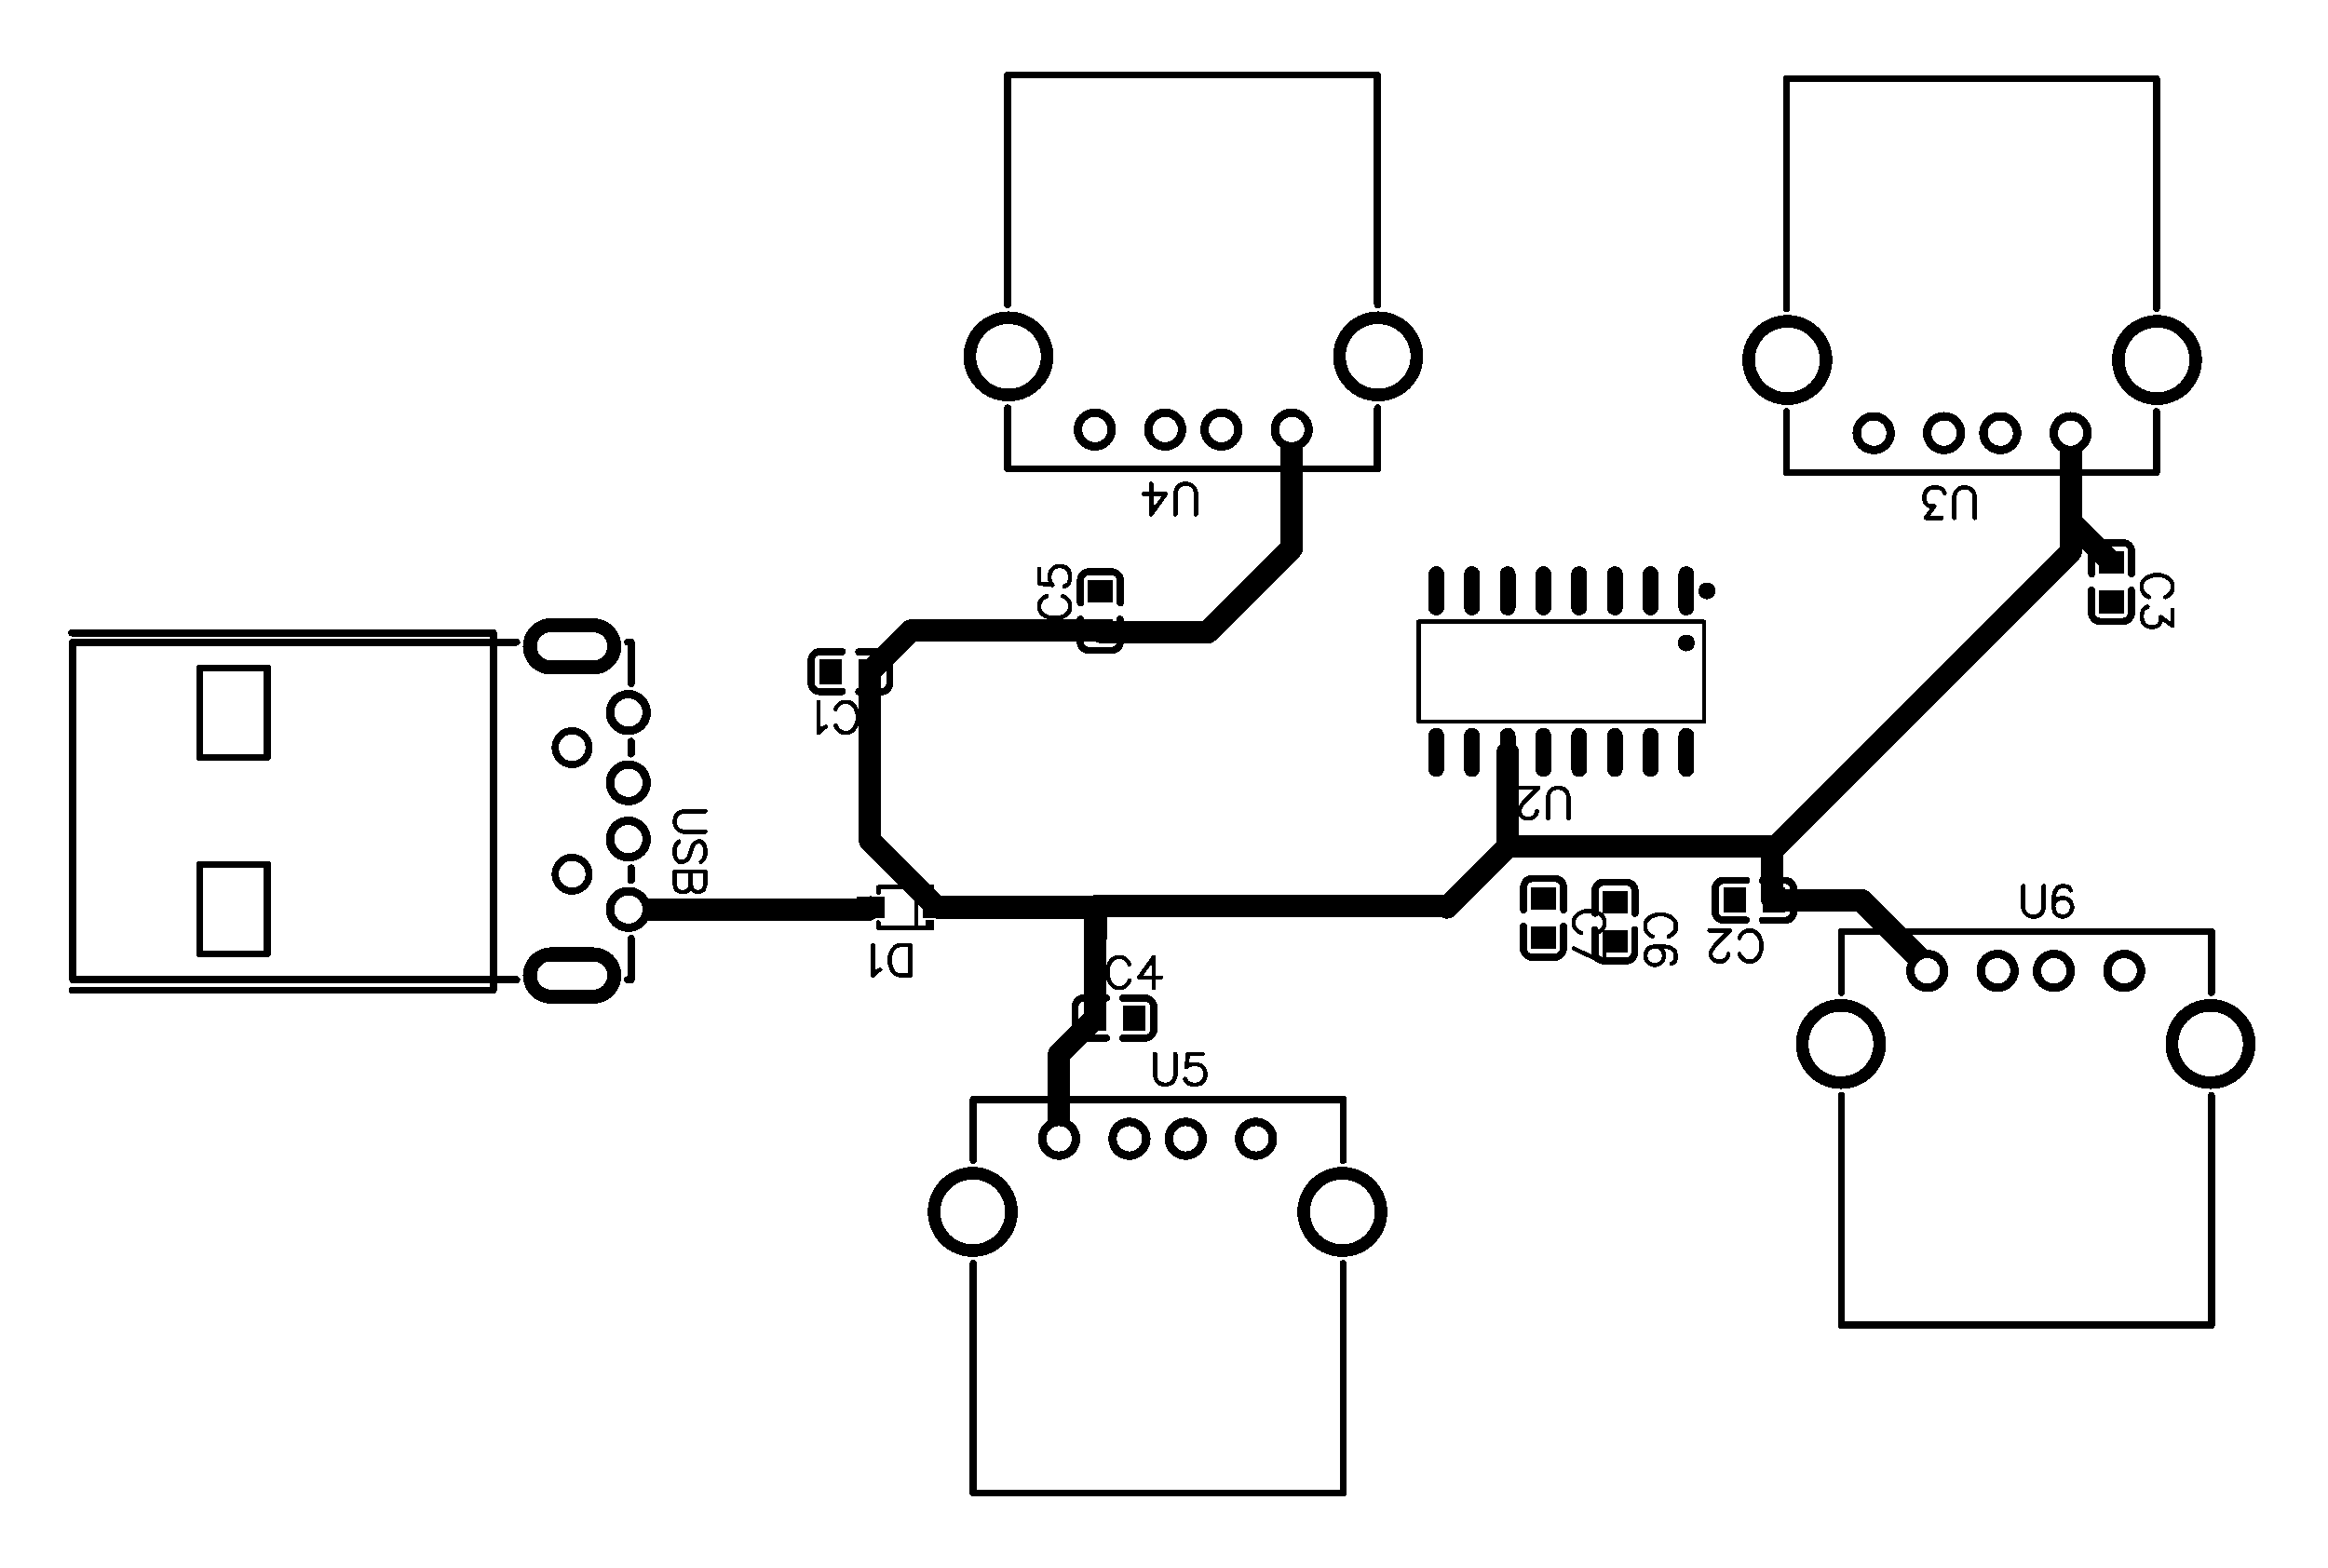 <svg xmlns="http://www.w3.org/2000/svg" xmlns:xlink="http://www.w3.org/1999/xlink" width="82.753mm" height="55.753mm" viewBox="3950.5 3233.5 325.8 219.5"><title></title><style type="text/css">
*[layerid="1"] {stroke:#000000;fill:#000000;}
*[layerid="2"] {stroke:#000000;fill:#000000;}
*[layerid="3"] {stroke:#000000;fill:#000000;}
*[layerid="4"] {stroke:#000000;fill:#000000;}
*[layerid="5"] {stroke:#000000;fill:#000000;}
*[layerid="6"] {stroke:#000000;fill:#000000;}
*[layerid="7"] {stroke:#000000;fill:#000000;}
*[layerid="8"] {stroke:#000000;fill:#000000;}
*[layerid="9"] {stroke:#000000;fill:#000000;}
*[layerid="10"] {stroke:#000000;fill:#000000;}
*[layerid="11"] {stroke:#000000;fill:#000000;}
*[layerid="12"] {stroke:#000000;fill:#000000;}
*[layerid="13"] {stroke:#000000;fill:#000000;}
*[layerid="14"] {stroke:#000000;fill:#000000;}
*[layerid="15"] {stroke:#000000;fill:#000000;}
*[layerid="19"] {stroke:#000000;fill:#000000;}
*[layerid="21"] {stroke:#000000;fill:#000000;}
*[layerid="22"] {stroke:#000000;fill:#000000;}
*[layerid="23"] {stroke:#000000;fill:#000000;}
*[layerid="24"] {stroke:#000000;fill:#000000;}
*[layerid="25"] {stroke:#000000;fill:#000000;}
*[layerid="26"] {stroke:#000000;fill:#000000;}
*[layerid="27"] {stroke:#000000;fill:#000000;}
*[layerid="28"] {stroke:#000000;fill:#000000;}
*[layerid="29"] {stroke:#000000;fill:#000000;}
*[layerid="30"] {stroke:#000000;fill:#000000;}
*[layerid="31"] {stroke:#000000;fill:#000000;}
*[layerid="32"] {stroke:#000000;fill:#000000;}
*[layerid="33"] {stroke:#000000;fill:#000000;}
*[layerid="34"] {stroke:#000000;fill:#000000;}
*[layerid="35"] {stroke:#000000;fill:#000000;}
*[layerid="36"] {stroke:#000000;fill:#000000;}
*[layerid="37"] {stroke:#000000;fill:#000000;}
*[layerid="38"] {stroke:#000000;fill:#000000;}
*[layerid="39"] {stroke:#000000;fill:#000000;}
*[layerid="40"] {stroke:#000000;fill:#000000;}
*[layerid="41"] {stroke:#000000;fill:#000000;}
*[layerid="42"] {stroke:#000000;fill:#000000;}
*[layerid="43"] {stroke:#000000;fill:#000000;}
*[layerid="44"] {stroke:#000000;fill:#000000;}
*[layerid="45"] {stroke:#000000;fill:#000000;}
*[layerid="46"] {stroke:#000000;fill:#000000;}
*[layerid="47"] {stroke:#000000;fill:#000000;}
*[layerid="48"] {stroke:#000000;fill:#000000;}
*[layerid="49"] {stroke:#000000;fill:#000000;}
*[layerid="50"] {stroke:#000000;fill:#000000;}
*[layerid="51"] {stroke:#000000;fill:#000000;}
*[layerid="52"] {stroke:#000000;fill:#000000;}
*[layerid="99"] {stroke:#000000;fill:#000000;}
*[layerid="100"] {stroke:#000000;fill:#000000;}
*[layerid="101"] {stroke:#000000;fill:#000000;}
*[layerid="Hole"] {stroke:#000000;fill:#000000;}
*[layerid="DRCError"] {stroke:#000000;fill:#000000;}
*[fill="none"] {fill: none;}
*[stroke="none"] {stroke: none;}
path, polyline, polygon, line {stroke-linecap:round;}
g[c_partid="part_pad"][layerid="1"] ellipse:not([c_etype="pad_outer"]) {fill:#000000;}
g[c_partid="part_pad"][layerid="1"] polygon:not([c_etype="pad_outer"]) {fill:#000000;}
g[c_partid="part_pad"][layerid="1"] polyline:not([c_etype="pad_outer"]) {stroke:#000000;}
g[c_partid="part_pad"][layerid="2"] ellipse:not([c_etype="pad_outer"]) {fill:#000000;}
g[c_partid="part_pad"][layerid="2"] polygon:not([c_etype="pad_outer"]) {fill:#000000;}
g[c_partid="part_pad"][layerid="2"] polyline:not([c_etype="pad_outer"]) {stroke:#000000;}
g[c_partid="part_pad"][layerid="11"] ellipse:not([c_etype="pad_outer"]) {fill:#000000;}
g[c_partid="part_pad"][layerid="11"] polygon:not([c_etype="pad_outer"]) {fill:#000000;}
g[c_partid="part_pad"][layerid="11"] polyline:not([c_etype="pad_outer"]) {stroke:#000000;}
g[c_partid="part_pad"][layerid="11"] circle {fill:#FFFFFF;}
g[c_partid="part_pad"][layerid="11"] > polyline:nth-of-type(2) {stroke:#FFFFFF;}
g[c_partid="part_pad"][layerid="11"][c_shape="ELLIPSE"]  polyline:nth-last-of-type(1) {stroke:#FFFFFF;}
g[c_partid="part_pad"][layerid="11"][c_shape="RECT"]  polyline:nth-last-of-type(1) {stroke:#FFFFFF;}
g[c_partid="part_pad"][layerid="11"][c_shape="POLYGON"]  polyline:nth-last-of-type(1) {stroke:#FFFFFF;}
g[c_partid="part_via"] > * + circle, #gCurParts g[c_partid="part_via"] > * + circle {fill:#FFFFFF;}
g[c_partid="part_pad"] > polygon[c_etype="pad_outer"], #gCurParts g[c_partid="part_pad"] > polygon[c_etype="pad_outer"] {stroke-linejoin: round;stroke-miterlimit: 100;}
g[c_partid="part_hole"] > circle {fill: #FFFFFF;}path, polyline, polygon {stroke-linejoin:round;}
rect, circle, ellipse, polyline, line, polygon, path {shape-rendering:crispEdges;}
</style>
<rect x="3950.5" y="3233.5" width="325.8" height="219.5" fill="#FFFFFF" stroke="none"/><polyline points="4246 3312.244 4240.279 3306.523 4240.279 3294.118" stroke-width="1"  stroke-linecap="round" fill="none" layerid="1" net="+5V" id="gge4266" locked="0" /><polyline points="4198.5 3352.5 4240.279 3310.721 4240.279 3306.523" stroke-width="3.15"  stroke-linecap="round" fill="none" layerid="1" net="+5V" id="gge4371" locked="0" /><polyline points="4198.756 3359.5 4198.5 3359.244 4198.5 3352.5 4198 3352 4161.5 3352" stroke-width="3.15"  stroke-linecap="round" fill="none" layerid="1" net="+5V" id="gge4368" locked="0" /><polyline points="4246 3312.244 4240.279 3306.523 4240.279 3294.118" stroke-width="3.15"  stroke-linecap="round" fill="none" layerid="1" net="+5V" id="gge4356" locked="0" /><polyline points="4198.756 3359.5 4211 3359.5 4220.221 3368.721 4220.221 3369.382" stroke-width="3.15"  stroke-linecap="round" fill="none" layerid="1" net="+5V" id="gge4353" locked="0" /><polyline points="4104.5 3321.756 4104.744 3322 4119.5 3322 4131.279 3310.221 4131.279 3293.618" stroke-width="3.15"  stroke-linecap="round" fill="none" layerid="1" net="+5V" id="gge4341" locked="0" /><polyline points="4072.256 3327.5 4078 3321.756 4104.5 3321.756" stroke-width="3.15"  stroke-linecap="round" fill="none" layerid="1" net="+5V" id="gge4335" locked="0" /><polyline points="4081.617 3360.5 4072.256 3351.14 4072.256 3327.5" stroke-width="3.15"  stroke-linecap="round" fill="none" layerid="1" net="+5V" id="gge4332" locked="0" /><polyline points="4072.383 3360.5 4072.104 3360.78 4038.437 3360.78" stroke-width="3.15"  stroke-linecap="round" fill="none" layerid="1" net="USB1_1" id="gge4326" locked="0" /><polyline points="4103.744 3376 4098.721 3381.023 4098.721 3392.882" stroke-width="3.15"  stroke-linecap="round" fill="none" layerid="1" net="+5V" id="gge4323" locked="0" /><polyline points="4103.84 3360.5 4104.09 3360.25 4153.25 3360.25" stroke-width="3.15"  stroke-linecap="round" fill="none" layerid="1" net="+5V" id="gge4305" locked="0" /><polyline points="4103.74 3376 4103.84 3360.5" stroke-width="3.15"  stroke-linecap="round" fill="none" layerid="1" net="+5V" id="gge4302" locked="0" /><polyline points="4081.617 3360.5 4103.84 3360.5" stroke-width="3.15"  stroke-linecap="round" fill="none" layerid="1" net="+5V" id="gge4290" locked="0" /><polyline points="4161.5 3338.807 4161.5 3352 4153 3360.5 4161.5 3352" stroke-width="3.15"  stroke-linecap="round" fill="none" layerid="1" net="+5V" id="gge4218" locked="0" /><g c_partid="part_pad" c_etype="pinpart" c_origin="4066.744,3327.5" layerid="1" number="2" net="GND" plated ="Y"  id="gge69" locked="0" c_rotation="180" c_width="3.15" c_height="3.543" title="GND" c_shape="RECT" pasteexpansion="0" solderexpansion="0.2"><polygon  c_etype="pad_shell" points="4068.319 3329.272 4065.169 3329.272 4065.169 3325.728 4068.319 3325.728" layerid="1" stroke-width="0" /><circle c_etype="pad_hole" cx="4066.744" cy="3327.5" r="0" layerid="1" stroke-width="0"/></g><g c_partid="part_pad" c_etype="pinpart" c_origin="4072.256,3327.5" layerid="1" number="1" net="+5V" plated ="Y"  id="gge84" locked="0" c_rotation="180" c_width="3.15" c_height="3.543" title="+5V" c_shape="RECT" pasteexpansion="0" solderexpansion="0.2"><polygon  c_etype="pad_shell" points="4073.831 3329.272 4070.681 3329.272 4070.681 3325.728 4073.831 3325.728" layerid="1" stroke-width="0" /><circle c_etype="pad_hole" cx="4072.256" cy="3327.5" r="0" layerid="1" stroke-width="0"/></g><g c_partid="part_pad" c_etype="pinpart" c_origin="4193.244,3359.5" layerid="1" number="2" net="GND" plated ="Y"  id="gge165" locked="0" c_rotation="180" c_width="3.15" c_height="3.543" title="GND" c_shape="RECT" pasteexpansion="0" solderexpansion="0.2"><polygon  c_etype="pad_shell" points="4194.819 3361.272 4191.669 3361.272 4191.669 3357.728 4194.819 3357.728" layerid="1" stroke-width="0" /><circle c_etype="pad_hole" cx="4193.244" cy="3359.5" r="0" layerid="1" stroke-width="0"/></g><g c_partid="part_pad" c_etype="pinpart" c_origin="4198.756,3359.5" layerid="1" number="1" net="+5V" plated ="Y"  id="gge180" locked="0" c_rotation="180" c_width="3.15" c_height="3.543" title="+5V" c_shape="RECT" pasteexpansion="0" solderexpansion="0.2"><polygon  c_etype="pad_shell" points="4200.331 3361.272 4197.181 3361.272 4197.181 3357.728 4200.331 3357.728" layerid="1" stroke-width="0" /><circle c_etype="pad_hole" cx="4198.756" cy="3359.5" r="0" layerid="1" stroke-width="0"/></g><g c_partid="part_pad" c_etype="pinpart" c_origin="4246,3317.756" layerid="1" number="2" net="GND" plated ="Y"  id="gge261" locked="0" c_rotation="270" c_width="3.15" c_height="3.543" title="GND" c_shape="RECT" pasteexpansion="0" solderexpansion="0.2"><polygon  c_etype="pad_shell" points="4247.772 3316.181 4247.772 3319.331 4244.228 3319.331 4244.228 3316.181" layerid="1" stroke-width="0" /><circle c_etype="pad_hole" cx="4246" cy="3317.756" r="0" layerid="1" stroke-width="0"/></g><g c_partid="part_pad" c_etype="pinpart" c_origin="4246,3312.244" layerid="1" number="1" net="+5V" plated ="Y"  id="gge276" locked="0" c_rotation="270" c_width="3.15" c_height="3.543" title="+5V" c_shape="RECT" pasteexpansion="0" solderexpansion="0.2"><polygon  c_etype="pad_shell" points="4247.772 3310.669 4247.772 3313.819 4244.228 3313.819 4244.228 3310.669" layerid="1" stroke-width="0" /><circle c_etype="pad_hole" cx="4246" cy="3312.244" r="0" layerid="1" stroke-width="0"/></g><g c_partid="part_pad" c_etype="pinpart" c_origin="4109.256,3376" layerid="1" number="2" net="GND" plated ="Y"  id="gge357" locked="0" c_rotation="0" c_width="3.15" c_height="3.543" title="GND" c_shape="RECT" pasteexpansion="0" solderexpansion="0.2"><polygon  c_etype="pad_shell" points="4107.681 3374.228 4110.831 3374.228 4110.831 3377.772 4107.681 3377.772" layerid="1" stroke-width="0" /><circle c_etype="pad_hole" cx="4109.256" cy="3376" r="0" layerid="1" stroke-width="0"/></g><g c_partid="part_pad" c_etype="pinpart" c_origin="4103.744,3376" layerid="1" number="1" net="+5V" plated ="Y"  id="gge372" locked="0" c_rotation="0" c_width="3.15" c_height="3.543" title="+5V" c_shape="RECT" pasteexpansion="0" solderexpansion="0.2"><polygon  c_etype="pad_shell" points="4102.169 3374.228 4105.319 3374.228 4105.319 3377.772 4102.169 3377.772" layerid="1" stroke-width="0" /><circle c_etype="pad_hole" cx="4103.744" cy="3376" r="0" layerid="1" stroke-width="0"/></g><g c_partid="part_pad" c_etype="pinpart" c_origin="4104.5,3316.244" layerid="1" number="2" net="GND" plated ="Y"  id="gge453" locked="0" c_rotation="90" c_width="3.15" c_height="3.543" title="GND" c_shape="RECT" pasteexpansion="0" solderexpansion="0.2"><polygon  c_etype="pad_shell" points="4102.728 3317.819 4102.728 3314.669 4106.272 3314.669 4106.272 3317.819" layerid="1" stroke-width="0" /><circle c_etype="pad_hole" cx="4104.5" cy="3316.244" r="0" layerid="1" stroke-width="0"/></g><g c_partid="part_pad" c_etype="pinpart" c_origin="4104.5,3321.756" layerid="1" number="1" net="+5V" plated ="Y"  id="gge468" locked="0" c_rotation="90" c_width="3.15" c_height="3.543" title="+5V" c_shape="RECT" pasteexpansion="0" solderexpansion="0.2"><polygon  c_etype="pad_shell" points="4102.728 3323.331 4102.728 3320.181 4106.272 3320.181 4106.272 3323.331" layerid="1" stroke-width="0" /><circle c_etype="pad_hole" cx="4104.5" cy="3321.756" r="0" layerid="1" stroke-width="0"/></g><g c_partid="part_pad" c_etype="pinpart" c_origin="4176.5,3365.256" layerid="1" number="2" net="GND" plated ="Y"  id="gge549" locked="0" c_rotation="270" c_width="3.15" c_height="3.543" title="GND" c_shape="RECT" pasteexpansion="0" solderexpansion="0.2"><polygon  c_etype="pad_shell" points="4178.272 3363.681 4178.272 3366.831 4174.728 3366.831 4174.728 3363.681" layerid="1" stroke-width="0" /><circle c_etype="pad_hole" cx="4176.5" cy="3365.256" r="0" layerid="1" stroke-width="0"/></g><g c_partid="part_pad" c_etype="pinpart" c_origin="4176.5,3359.744" layerid="1" number="1" net="U2_14" plated ="Y"  id="gge564" locked="0" c_rotation="270" c_width="3.15" c_height="3.543" title="U2_14" c_shape="RECT" pasteexpansion="0" solderexpansion="0.2"><polygon  c_etype="pad_shell" points="4178.272 3358.169 4178.272 3361.319 4174.728 3361.319 4174.728 3358.169" layerid="1" stroke-width="0" /><circle c_etype="pad_hole" cx="4176.5" cy="3359.744" r="0" layerid="1" stroke-width="0"/></g><g c_partid="part_pad" c_etype="pinpart" c_origin="4166.5,3364.756" layerid="1" number="2" net="GND" plated ="Y"  id="gge645" locked="0" c_rotation="270" c_width="3.15" c_height="3.543" title="GND" c_shape="RECT" pasteexpansion="0" solderexpansion="0.2"><polygon  c_etype="pad_shell" points="4168.272 3363.181 4168.272 3366.331 4164.728 3366.331 4164.728 3363.181" layerid="1" stroke-width="0" /><circle c_etype="pad_hole" cx="4166.5" cy="3364.756" r="0" layerid="1" stroke-width="0"/></g><g c_partid="part_pad" c_etype="pinpart" c_origin="4166.5,3359.244" layerid="1" number="1" net="U2_13" plated ="Y"  id="gge660" locked="0" c_rotation="270" c_width="3.15" c_height="3.543" title="U2_13" c_shape="RECT" pasteexpansion="0" solderexpansion="0.2"><polygon  c_etype="pad_shell" points="4168.272 3357.669 4168.272 3360.819 4164.728 3360.819 4164.728 3357.669" layerid="1" stroke-width="0" /><circle c_etype="pad_hole" cx="4166.5" cy="3359.244" r="0" layerid="1" stroke-width="0"/></g><g c_partid="part_pad" c_etype="pinpart" c_origin="4072.383,3360.5" layerid="1" number="2" net="USB1_1" plated ="Y"  id="gge747" locked="0" c_rotation="180" c_width="3.937" c_height="2.953" title="USB1_1" c_shape="RECT" pasteexpansion="0" solderexpansion="0.2"><polygon  c_etype="pad_shell" points="4074.352 3361.976 4070.415 3361.976 4070.415 3359.024 4074.352 3359.024" layerid="1" stroke-width="0" /><circle c_etype="pad_hole" cx="4072.383" cy="3360.5" r="0" layerid="1" stroke-width="0"/></g><g c_partid="part_pad" c_etype="pinpart" c_origin="4081.617,3360.5" layerid="1" number="1" net="+5V" plated ="Y"  id="gge762" locked="0" c_rotation="180" c_width="3.937" c_height="2.953" title="+5V" c_shape="RECT" pasteexpansion="0" solderexpansion="0.2"><polygon  c_etype="pad_shell" points="4083.585 3361.976 4079.648 3361.976 4079.648 3359.024 4083.585 3359.024" layerid="1" stroke-width="0" /><circle c_etype="pad_hole" cx="4081.616" cy="3360.5" r="0" layerid="1" stroke-width="0"/></g><g c_partid="part_pad" c_etype="pinpart" c_origin="4186.5,3316.191" layerid="1" number="1" net="U2_1" plated ="Y"  id="gge2301" locked="0" c_rotation="180" c_width="2.205" c_height="6.87" title="U2_1" c_shape="OVAL" pasteexpansion="0" solderexpansion="0.2"><polyline  c_etype="pad_shell" points="4186.5 3318.524 4186.5 3313.858" layerid="1" stroke-width="2.205" /><circle c_etype="pad_hole" cx="4186.5" cy="3316.191" r="0" layerid="1" stroke-width="0"/></g><g c_partid="part_pad" c_etype="pinpart" c_origin="4181.5,3316.191" layerid="1" number="2" net="U2_2" plated ="Y"  id="gge2316" locked="0" c_rotation="180" c_width="2.205" c_height="6.87" title="U2_2" c_shape="OVAL" pasteexpansion="0" solderexpansion="0.2"><polyline  c_etype="pad_shell" points="4181.5 3318.524 4181.5 3313.858" layerid="1" stroke-width="2.205" /><circle c_etype="pad_hole" cx="4181.5" cy="3316.191" r="0" layerid="1" stroke-width="0"/></g><g c_partid="part_pad" c_etype="pinpart" c_origin="4176.5,3316.191" layerid="1" number="3" net="U2_3" plated ="Y"  id="gge2331" locked="0" c_rotation="180" c_width="2.205" c_height="6.87" title="U2_3" c_shape="OVAL" pasteexpansion="0" solderexpansion="0.2"><polyline  c_etype="pad_shell" points="4176.5 3318.524 4176.5 3313.858" layerid="1" stroke-width="2.205" /><circle c_etype="pad_hole" cx="4176.5" cy="3316.191" r="0" layerid="1" stroke-width="0"/></g><g c_partid="part_pad" c_etype="pinpart" c_origin="4171.5,3316.191" layerid="1" number="4" net="U2_4" plated ="Y"  id="gge2346" locked="0" c_rotation="180" c_width="2.205" c_height="6.87" title="U2_4" c_shape="OVAL" pasteexpansion="0" solderexpansion="0.2"><polyline  c_etype="pad_shell" points="4171.5 3318.524 4171.5 3313.858" layerid="1" stroke-width="2.205" /><circle c_etype="pad_hole" cx="4171.5" cy="3316.191" r="0" layerid="1" stroke-width="0"/></g><g c_partid="part_pad" c_etype="pinpart" c_origin="4166.5,3316.191" layerid="1" number="5" net="U2_5" plated ="Y"  id="gge2361" locked="0" c_rotation="180" c_width="2.205" c_height="6.87" title="U2_5" c_shape="OVAL" pasteexpansion="0" solderexpansion="0.2"><polyline  c_etype="pad_shell" points="4166.5 3318.524 4166.5 3313.858" layerid="1" stroke-width="2.205" /><circle c_etype="pad_hole" cx="4166.5" cy="3316.191" r="0" layerid="1" stroke-width="0"/></g><g c_partid="part_pad" c_etype="pinpart" c_origin="4161.5,3316.191" layerid="1" number="6" net="U2_6" plated ="Y"  id="gge2376" locked="0" c_rotation="180" c_width="2.205" c_height="6.87" title="U2_6" c_shape="OVAL" pasteexpansion="0" solderexpansion="0.2"><polyline  c_etype="pad_shell" points="4161.5 3318.524 4161.5 3313.858" layerid="1" stroke-width="2.205" /><circle c_etype="pad_hole" cx="4161.5" cy="3316.191" r="0" layerid="1" stroke-width="0"/></g><g c_partid="part_pad" c_etype="pinpart" c_origin="4156.5,3316.191" layerid="1" number="7" net="U2_7" plated ="Y"  id="gge2391" locked="0" c_rotation="180" c_width="2.205" c_height="6.87" title="U2_7" c_shape="OVAL" pasteexpansion="0" solderexpansion="0.2"><polyline  c_etype="pad_shell" points="4156.5 3318.524 4156.5 3313.858" layerid="1" stroke-width="2.205" /><circle c_etype="pad_hole" cx="4156.5" cy="3316.191" r="0" layerid="1" stroke-width="0"/></g><g c_partid="part_pad" c_etype="pinpart" c_origin="4151.5,3316.191" layerid="1" number="8" net="U2_8" plated ="Y"  id="gge2406" locked="0" c_rotation="180" c_width="2.205" c_height="6.87" title="U2_8" c_shape="OVAL" pasteexpansion="0" solderexpansion="0.2"><polyline  c_etype="pad_shell" points="4151.5 3318.524 4151.5 3313.858" layerid="1" stroke-width="2.205" /><circle c_etype="pad_hole" cx="4151.5" cy="3316.191" r="0" layerid="1" stroke-width="0"/></g><g c_partid="part_pad" c_etype="pinpart" c_origin="4186.5,3338.809" layerid="1" number="16" net="GND" plated ="Y"  id="gge2421" locked="0" c_rotation="180" c_width="2.205" c_height="6.87" title="GND" c_shape="OVAL" pasteexpansion="0" solderexpansion="0.2"><polyline  c_etype="pad_shell" points="4186.5 3341.142 4186.5 3336.476" layerid="1" stroke-width="2.205" /><circle c_etype="pad_hole" cx="4186.5" cy="3338.809" r="0" layerid="1" stroke-width="0"/></g><g c_partid="part_pad" c_etype="pinpart" c_origin="4181.5,3338.809" layerid="1" number="15" net="" plated ="Y"  id="gge2436" locked="0" c_rotation="180" c_width="2.205" c_height="6.87" title="" c_shape="OVAL" pasteexpansion="0" solderexpansion="0.2"><polyline  c_etype="pad_shell" points="4181.5 3341.142 4181.5 3336.476" layerid="1" stroke-width="2.205" /><circle c_etype="pad_hole" cx="4181.5" cy="3338.809" r="0" layerid="1" stroke-width="0"/></g><g c_partid="part_pad" c_etype="pinpart" c_origin="4176.5,3338.809" layerid="1" number="14" net="U2_14" plated ="Y"  id="gge2451" locked="0" c_rotation="180" c_width="2.205" c_height="6.87" title="U2_14" c_shape="OVAL" pasteexpansion="0" solderexpansion="0.2"><polyline  c_etype="pad_shell" points="4176.5 3341.142 4176.5 3336.476" layerid="1" stroke-width="2.205" /><circle c_etype="pad_hole" cx="4176.5" cy="3338.809" r="0" layerid="1" stroke-width="0"/></g><g c_partid="part_pad" c_etype="pinpart" c_origin="4171.5,3338.809" layerid="1" number="13" net="U2_13" plated ="Y"  id="gge2466" locked="0" c_rotation="180" c_width="2.205" c_height="6.87" title="U2_13" c_shape="OVAL" pasteexpansion="0" solderexpansion="0.2"><polyline  c_etype="pad_shell" points="4171.5 3341.142 4171.5 3336.476" layerid="1" stroke-width="2.205" /><circle c_etype="pad_hole" cx="4171.5" cy="3338.809" r="0" layerid="1" stroke-width="0"/></g><g c_partid="part_pad" c_etype="pinpart" c_origin="4166.5,3338.809" layerid="1" number="12" net="GND" plated ="Y"  id="gge2481" locked="0" c_rotation="180" c_width="2.205" c_height="6.87" title="GND" c_shape="OVAL" pasteexpansion="0" solderexpansion="0.2"><polyline  c_etype="pad_shell" points="4166.5 3341.142 4166.5 3336.476" layerid="1" stroke-width="2.205" /><circle c_etype="pad_hole" cx="4166.5" cy="3338.809" r="0" layerid="1" stroke-width="0"/></g><g c_partid="part_pad" c_etype="pinpart" c_origin="4161.5,3338.809" layerid="1" number="11" net="+5V" plated ="Y"  id="gge2496" locked="0" c_rotation="180" c_width="2.205" c_height="6.87" title="+5V" c_shape="OVAL" pasteexpansion="0" solderexpansion="0.2"><polyline  c_etype="pad_shell" points="4161.5 3341.142 4161.5 3336.476" layerid="1" stroke-width="2.205" /><circle c_etype="pad_hole" cx="4161.5" cy="3338.809" r="0" layerid="1" stroke-width="0"/></g><g c_partid="part_pad" c_etype="pinpart" c_origin="4156.5,3338.809" layerid="1" number="10" net="U2_10" plated ="Y"  id="gge2511" locked="0" c_rotation="180" c_width="2.205" c_height="6.87" title="U2_10" c_shape="OVAL" pasteexpansion="0" solderexpansion="0.2"><polyline  c_etype="pad_shell" points="4156.5 3341.142 4156.5 3336.476" layerid="1" stroke-width="2.205" /><circle c_etype="pad_hole" cx="4156.5" cy="3338.809" r="0" layerid="1" stroke-width="0"/></g><g c_partid="part_pad" c_etype="pinpart" c_origin="4151.5,3338.809" layerid="1" number="9" net="U2_9" plated ="Y"  id="gge2526" locked="0" c_rotation="180" c_width="2.205" c_height="6.87" title="U2_9" c_shape="OVAL" pasteexpansion="0" solderexpansion="0.2"><polyline  c_etype="pad_shell" points="4151.5 3341.142 4151.5 3336.476" layerid="1" stroke-width="2.205" /><circle c_etype="pad_hole" cx="4151.5" cy="3338.809" r="0" layerid="1" stroke-width="0"/></g><g c_partid="part_pad" c_etype="pinpart" c_origin="4200.634,3283.882" layerid="11" number="6" net="GND" plated ="Y"  id="gge2607" locked="0" c_rotation="90" c_width="12.598" c_height="12.598" title="GND" c_shape="ELLIPSE" pasteexpansion="0" solderexpansion="0.197"><ellipse c_etype="pad_shell" cx="4200.634" cy="3283.882" rx="6.299" ry="6.299" layerid="11" stroke-width="0"/><circle c_etype="pad_hole" cx="4200.634" cy="3283.882" r="4.528" layerid="11" stroke-width="0"/></g><g c_partid="part_pad" c_etype="pinpart" c_origin="4252.366,3283.882" layerid="11" number="5" net="GND" plated ="Y"  id="gge2622" locked="0" c_rotation="270" c_width="12.598" c_height="12.598" title="GND" c_shape="ELLIPSE" pasteexpansion="0" solderexpansion="0.197"><ellipse c_etype="pad_shell" cx="4252.366" cy="3283.882" rx="6.299" ry="6.299" layerid="11" stroke-width="0"/><circle c_etype="pad_hole" cx="4252.366" cy="3283.882" r="4.528" layerid="11" stroke-width="0"/></g><g c_partid="part_pad" c_etype="pinpart" c_origin="4212.72,3294.118" layerid="11" number="4" net="GND" plated ="Y"  id="gge2637" locked="0" c_rotation="180" c_width="5.905" c_height="5.905" title="GND" c_shape="ELLIPSE" pasteexpansion="0" solderexpansion="0.197"><ellipse c_etype="pad_shell" cx="4212.72" cy="3294.118" rx="2.953" ry="2.953" layerid="11" stroke-width="0"/><circle c_etype="pad_hole" cx="4212.721" cy="3294.118" r="1.772" layerid="11" stroke-width="0"/></g><g c_partid="part_pad" c_etype="pinpart" c_origin="4222.563,3294.118" layerid="11" number="3" net="U2_4" plated ="Y"  id="gge2652" locked="0" c_rotation="180" c_width="5.905" c_height="5.905" title="U2_4" c_shape="ELLIPSE" pasteexpansion="0" solderexpansion="0.197"><ellipse c_etype="pad_shell" cx="4222.563" cy="3294.118" rx="2.953" ry="2.953" layerid="11" stroke-width="0"/><circle c_etype="pad_hole" cx="4222.563" cy="3294.118" r="1.772" layerid="11" stroke-width="0"/></g><g c_partid="part_pad" c_etype="pinpart" c_origin="4230.437,3294.118" layerid="11" number="2" net="U2_3" plated ="Y"  id="gge2667" locked="0" c_rotation="180" c_width="5.905" c_height="5.905" title="U2_3" c_shape="ELLIPSE" pasteexpansion="0" solderexpansion="0.197"><ellipse c_etype="pad_shell" cx="4230.437" cy="3294.118" rx="2.953" ry="2.953" layerid="11" stroke-width="0"/><circle c_etype="pad_hole" cx="4230.437" cy="3294.118" r="1.772" layerid="11" stroke-width="0"/></g><g c_partid="part_pad" c_etype="pinpart" c_origin="4240.279,3294.118" layerid="11" number="1" net="+5V" plated ="Y"  id="gge2682" locked="0" c_rotation="180" c_width="5.905" c_height="5.905" title="+5V" c_shape="ELLIPSE" pasteexpansion="0" solderexpansion="0.197"><ellipse c_etype="pad_shell" cx="4240.279" cy="3294.118" rx="2.953" ry="2.953" layerid="11" stroke-width="0"/><circle c_etype="pad_hole" cx="4240.279" cy="3294.118" r="1.772" layerid="11" stroke-width="0"/></g><g c_partid="part_pad" c_etype="pinpart" c_origin="4091.634,3283.382" layerid="11" number="6" net="GND" plated ="Y"  id="gge2763" locked="0" c_rotation="90" c_width="12.598" c_height="12.598" title="GND" c_shape="ELLIPSE" pasteexpansion="0" solderexpansion="0.197"><ellipse c_etype="pad_shell" cx="4091.634" cy="3283.382" rx="6.299" ry="6.299" layerid="11" stroke-width="0"/><circle c_etype="pad_hole" cx="4091.634" cy="3283.382" r="4.528" layerid="11" stroke-width="0"/></g><g c_partid="part_pad" c_etype="pinpart" c_origin="4143.366,3283.382" layerid="11" number="5" net="GND" plated ="Y"  id="gge2778" locked="0" c_rotation="270" c_width="12.598" c_height="12.598" title="GND" c_shape="ELLIPSE" pasteexpansion="0" solderexpansion="0.197"><ellipse c_etype="pad_shell" cx="4143.366" cy="3283.382" rx="6.299" ry="6.299" layerid="11" stroke-width="0"/><circle c_etype="pad_hole" cx="4143.366" cy="3283.382" r="4.528" layerid="11" stroke-width="0"/></g><g c_partid="part_pad" c_etype="pinpart" c_origin="4103.72,3293.618" layerid="11" number="4" net="GND" plated ="Y"  id="gge2793" locked="0" c_rotation="180" c_width="5.905" c_height="5.905" title="GND" c_shape="ELLIPSE" pasteexpansion="0" solderexpansion="0.197"><ellipse c_etype="pad_shell" cx="4103.72" cy="3293.618" rx="2.953" ry="2.953" layerid="11" stroke-width="0"/><circle c_etype="pad_hole" cx="4103.721" cy="3293.618" r="1.772" layerid="11" stroke-width="0"/></g><g c_partid="part_pad" c_etype="pinpart" c_origin="4113.563,3293.618" layerid="11" number="3" net="U2_6" plated ="Y"  id="gge2808" locked="0" c_rotation="180" c_width="5.905" c_height="5.905" title="U2_6" c_shape="ELLIPSE" pasteexpansion="0" solderexpansion="0.197"><ellipse c_etype="pad_shell" cx="4113.563" cy="3293.618" rx="2.953" ry="2.953" layerid="11" stroke-width="0"/><circle c_etype="pad_hole" cx="4113.563" cy="3293.618" r="1.772" layerid="11" stroke-width="0"/></g><g c_partid="part_pad" c_etype="pinpart" c_origin="4121.437,3293.618" layerid="11" number="2" net="U2_5" plated ="Y"  id="gge2823" locked="0" c_rotation="180" c_width="5.905" c_height="5.905" title="U2_5" c_shape="ELLIPSE" pasteexpansion="0" solderexpansion="0.197"><ellipse c_etype="pad_shell" cx="4121.437" cy="3293.618" rx="2.953" ry="2.953" layerid="11" stroke-width="0"/><circle c_etype="pad_hole" cx="4121.437" cy="3293.618" r="1.772" layerid="11" stroke-width="0"/></g><g c_partid="part_pad" c_etype="pinpart" c_origin="4131.279,3293.618" layerid="11" number="1" net="+5V" plated ="Y"  id="gge2838" locked="0" c_rotation="180" c_width="5.905" c_height="5.905" title="+5V" c_shape="ELLIPSE" pasteexpansion="0" solderexpansion="0.197"><ellipse c_etype="pad_shell" cx="4131.279" cy="3293.618" rx="2.953" ry="2.953" layerid="11" stroke-width="0"/><circle c_etype="pad_hole" cx="4131.279" cy="3293.618" r="1.772" layerid="11" stroke-width="0"/></g><g c_partid="part_pad" c_etype="pinpart" c_origin="4138.366,3403.118" layerid="11" number="6" net="GND" plated ="Y"  id="gge2919" locked="0" c_rotation="270" c_width="12.598" c_height="12.598" title="GND" c_shape="ELLIPSE" pasteexpansion="0" solderexpansion="0.197"><ellipse c_etype="pad_shell" cx="4138.366" cy="3403.118" rx="6.299" ry="6.299" layerid="11" stroke-width="0"/><circle c_etype="pad_hole" cx="4138.366" cy="3403.118" r="4.528" layerid="11" stroke-width="0"/></g><g c_partid="part_pad" c_etype="pinpart" c_origin="4086.634,3403.118" layerid="11" number="5" net="U5_5" plated ="Y"  id="gge2934" locked="0" c_rotation="90" c_width="12.598" c_height="12.598" title="U5_5" c_shape="ELLIPSE" pasteexpansion="0" solderexpansion="0.197"><ellipse c_etype="pad_shell" cx="4086.634" cy="3403.118" rx="6.299" ry="6.299" layerid="11" stroke-width="0"/><circle c_etype="pad_hole" cx="4086.634" cy="3403.118" r="4.528" layerid="11" stroke-width="0"/></g><g c_partid="part_pad" c_etype="pinpart" c_origin="4126.28,3392.882" layerid="11" number="4" net="GND" plated ="Y"  id="gge2949" locked="0" c_rotation="0" c_width="5.905" c_height="5.905" title="GND" c_shape="ELLIPSE" pasteexpansion="0" solderexpansion="0.197"><ellipse c_etype="pad_shell" cx="4126.28" cy="3392.882" rx="2.953" ry="2.953" layerid="11" stroke-width="0"/><circle c_etype="pad_hole" cx="4126.279" cy="3392.882" r="1.772" layerid="11" stroke-width="0"/></g><g c_partid="part_pad" c_etype="pinpart" c_origin="4116.437,3392.882" layerid="11" number="3" net="U2_8" plated ="Y"  id="gge2964" locked="0" c_rotation="0" c_width="5.905" c_height="5.905" title="U2_8" c_shape="ELLIPSE" pasteexpansion="0" solderexpansion="0.197"><ellipse c_etype="pad_shell" cx="4116.437" cy="3392.882" rx="2.953" ry="2.953" layerid="11" stroke-width="0"/><circle c_etype="pad_hole" cx="4116.437" cy="3392.882" r="1.772" layerid="11" stroke-width="0"/></g><g c_partid="part_pad" c_etype="pinpart" c_origin="4108.563,3392.882" layerid="11" number="2" net="U2_7" plated ="Y"  id="gge2979" locked="0" c_rotation="0" c_width="5.905" c_height="5.905" title="U2_7" c_shape="ELLIPSE" pasteexpansion="0" solderexpansion="0.197"><ellipse c_etype="pad_shell" cx="4108.563" cy="3392.882" rx="2.953" ry="2.953" layerid="11" stroke-width="0"/><circle c_etype="pad_hole" cx="4108.563" cy="3392.882" r="1.772" layerid="11" stroke-width="0"/></g><g c_partid="part_pad" c_etype="pinpart" c_origin="4098.721,3392.882" layerid="11" number="1" net="+5V" plated ="Y"  id="gge2994" locked="0" c_rotation="0" c_width="5.905" c_height="5.905" title="+5V" c_shape="ELLIPSE" pasteexpansion="0" solderexpansion="0.197"><ellipse c_etype="pad_shell" cx="4098.721" cy="3392.882" rx="2.953" ry="2.953" layerid="11" stroke-width="0"/><circle c_etype="pad_hole" cx="4098.721" cy="3392.882" r="1.772" layerid="11" stroke-width="0"/></g><g c_partid="part_pad" c_etype="pinpart" c_origin="4259.866,3379.618" layerid="11" number="6" net="GND" plated ="Y"  id="gge3075" locked="0" c_rotation="270" c_width="12.598" c_height="12.598" title="GND" c_shape="ELLIPSE" pasteexpansion="0" solderexpansion="0.197"><ellipse c_etype="pad_shell" cx="4259.866" cy="3379.618" rx="6.299" ry="6.299" layerid="11" stroke-width="0"/><circle c_etype="pad_hole" cx="4259.866" cy="3379.618" r="4.528" layerid="11" stroke-width="0"/></g><g c_partid="part_pad" c_etype="pinpart" c_origin="4208.134,3379.618" layerid="11" number="5" net="GND" plated ="Y"  id="gge3090" locked="0" c_rotation="90" c_width="12.598" c_height="12.598" title="GND" c_shape="ELLIPSE" pasteexpansion="0" solderexpansion="0.197"><ellipse c_etype="pad_shell" cx="4208.134" cy="3379.618" rx="6.299" ry="6.299" layerid="11" stroke-width="0"/><circle c_etype="pad_hole" cx="4208.134" cy="3379.618" r="4.528" layerid="11" stroke-width="0"/></g><g c_partid="part_pad" c_etype="pinpart" c_origin="4247.78,3369.382" layerid="11" number="4" net="GND" plated ="Y"  id="gge3105" locked="0" c_rotation="0" c_width="5.905" c_height="5.905" title="GND" c_shape="ELLIPSE" pasteexpansion="0" solderexpansion="0.197"><ellipse c_etype="pad_shell" cx="4247.78" cy="3369.382" rx="2.953" ry="2.953" layerid="11" stroke-width="0"/><circle c_etype="pad_hole" cx="4247.779" cy="3369.382" r="1.772" layerid="11" stroke-width="0"/></g><g c_partid="part_pad" c_etype="pinpart" c_origin="4237.937,3369.382" layerid="11" number="3" net="U2_2" plated ="Y"  id="gge3120" locked="0" c_rotation="0" c_width="5.905" c_height="5.905" title="U2_2" c_shape="ELLIPSE" pasteexpansion="0" solderexpansion="0.197"><ellipse c_etype="pad_shell" cx="4237.937" cy="3369.382" rx="2.953" ry="2.953" layerid="11" stroke-width="0"/><circle c_etype="pad_hole" cx="4237.937" cy="3369.382" r="1.772" layerid="11" stroke-width="0"/></g><g c_partid="part_pad" c_etype="pinpart" c_origin="4230.063,3369.382" layerid="11" number="2" net="U2_1" plated ="Y"  id="gge3135" locked="0" c_rotation="0" c_width="5.905" c_height="5.905" title="U2_1" c_shape="ELLIPSE" pasteexpansion="0" solderexpansion="0.197"><ellipse c_etype="pad_shell" cx="4230.063" cy="3369.382" rx="2.953" ry="2.953" layerid="11" stroke-width="0"/><circle c_etype="pad_hole" cx="4230.063" cy="3369.382" r="1.772" layerid="11" stroke-width="0"/></g><g c_partid="part_pad" c_etype="pinpart" c_origin="4220.221,3369.382" layerid="11" number="1" net="+5V" plated ="Y"  id="gge3150" locked="0" c_rotation="0" c_width="5.905" c_height="5.905" title="+5V" c_shape="ELLIPSE" pasteexpansion="0" solderexpansion="0.197"><ellipse c_etype="pad_shell" cx="4220.221" cy="3369.382" rx="2.953" ry="2.953" layerid="11" stroke-width="0"/><circle c_etype="pad_hole" cx="4220.221" cy="3369.382" r="1.772" layerid="11" stroke-width="0"/></g><g c_partid="part_pad" c_etype="pinpart" c_origin="4030.563,3370.032" layerid="11" number="6" net="GND" plated ="Y"  id="gge3927" locked="0" c_rotation="270" c_width="7.874" c_height="13.78" title="GND" c_shape="OVAL" pasteexpansion="0" solderexpansion="0.2"><polyline  c_etype="pad_shell" points="4033.516 3370.032 4027.61 3370.032" layerid="11" stroke-width="7.874" /><polyline c_etype="pad_hole" points="4027.61 3370.031 4033.516 3370.031" layerid="11" stroke-width="3.937"></polyline></g><g c_partid="part_pad" c_etype="pinpart" c_origin="4030.563,3323.968" layerid="11" number="5" net="GND" plated ="Y"  id="gge3942" locked="0" c_rotation="270" c_width="7.874" c_height="13.78" title="GND" c_shape="OVAL" pasteexpansion="0" solderexpansion="0.2"><polyline  c_etype="pad_shell" points="4033.516 3323.968 4027.61 3323.968" layerid="11" stroke-width="7.874" /><polyline c_etype="pad_hole" points="4027.61 3323.968 4033.516 3323.968" layerid="11" stroke-width="3.937"></polyline></g><g c_partid="part_pad" c_etype="pinpart" c_origin="4038.437,3333.22" layerid="11" number="4" net="GND" plated ="Y"  id="gge3957" locked="0" c_rotation="270" c_width="6.299" c_height="6.299" title="GND" c_shape="ELLIPSE" pasteexpansion="0" solderexpansion="0.2"><ellipse c_etype="pad_shell" cx="4038.437" cy="3333.22" rx="3.15" ry="3.15" layerid="11" stroke-width="0"/><circle c_etype="pad_hole" cx="4038.437" cy="3333.22" r="1.968" layerid="11" stroke-width="0"/></g><g c_partid="part_pad" c_etype="pinpart" c_origin="4038.437,3343.062" layerid="11" number="3" net="U2_10" plated ="Y"  id="gge3972" locked="0" c_rotation="270" c_width="6.299" c_height="6.299" title="U2_10" c_shape="ELLIPSE" pasteexpansion="0" solderexpansion="0.2"><ellipse c_etype="pad_shell" cx="4038.437" cy="3343.062" rx="3.15" ry="3.15" layerid="11" stroke-width="0"/><circle c_etype="pad_hole" cx="4038.437" cy="3343.062" r="1.968" layerid="11" stroke-width="0"/></g><g c_partid="part_pad" c_etype="pinpart" c_origin="4038.437,3350.936" layerid="11" number="2" net="U2_9" plated ="Y"  id="gge3987" locked="0" c_rotation="270" c_width="6.299" c_height="6.299" title="U2_9" c_shape="ELLIPSE" pasteexpansion="0" solderexpansion="0.2"><ellipse c_etype="pad_shell" cx="4038.437" cy="3350.936" rx="3.15" ry="3.15" layerid="11" stroke-width="0"/><circle c_etype="pad_hole" cx="4038.437" cy="3350.936" r="1.968" layerid="11" stroke-width="0"/></g><g c_partid="part_pad" c_etype="pinpart" c_origin="4038.437,3360.78" layerid="11" number="1" net="USB1_1" plated ="Y"  id="gge4002" locked="0" c_rotation="270" c_width="6.299" c_height="6.299" title="USB1_1" c_shape="ELLIPSE" pasteexpansion="0" solderexpansion="0.2"><ellipse c_etype="pad_shell" cx="4038.437" cy="3360.78" rx="3.15" ry="3.15" layerid="11" stroke-width="0"/><circle c_etype="pad_hole" cx="4038.437" cy="3360.779" r="1.968" layerid="11" stroke-width="0"/></g><g c_partid="part_hole" c_etype="pinpart" c_shapetype="group" c_origin="4030.563,3355.858" layerid="11" id="gge3897" locked="0" ><circle cx="4030.563" cy="3355.858" r="2.362"  stroke-width="1" fill-opacity="0" /></g><g c_partid="part_hole" c_etype="pinpart" c_shapetype="group" c_origin="4030.563,3338.142" layerid="11" id="gge3909" locked="0" ><circle cx="4030.563" cy="3338.142" r="2.362"  stroke-width="1" fill-opacity="0" /></g><polyline points="4064.028 3329.074 4064.028 3325.924" stroke-width="1"  stroke-linecap="round" fill="none" layerid="3" net="" id="gge30" locked="0" /><polyline points="4068.397 3330.294 4065.247 3330.294" stroke-width="1"  stroke-linecap="round" fill="none" layerid="3" net="" id="gge33" locked="0" /><polyline points="4068.397 3324.705 4065.247 3324.705" stroke-width="1"  stroke-linecap="round" fill="none" layerid="3" net="" id="gge36" locked="0" /><polyline points="4070.664 3330.317 4073.814 3330.317" stroke-width="1"  stroke-linecap="round" fill="none" layerid="3" net="" id="gge39" locked="0" /><polyline points="4075.033 3329.097 4075.033 3325.947" stroke-width="1"  stroke-linecap="round" fill="none" layerid="3" net="" id="gge42" locked="0" /><polyline points="4070.664 3324.728 4073.814 3324.728" stroke-width="1"  stroke-linecap="round" fill="none" layerid="3" net="" id="gge45" locked="0" /><polyline points="4190.528 3361.074 4190.528 3357.924" stroke-width="1"  stroke-linecap="round" fill="none" layerid="3" net="" id="gge126" locked="0" /><polyline points="4194.897 3362.294 4191.747 3362.294" stroke-width="1"  stroke-linecap="round" fill="none" layerid="3" net="" id="gge129" locked="0" /><polyline points="4194.897 3356.705 4191.747 3356.705" stroke-width="1"  stroke-linecap="round" fill="none" layerid="3" net="" id="gge132" locked="0" /><polyline points="4197.164 3362.317 4200.314 3362.317" stroke-width="1"  stroke-linecap="round" fill="none" layerid="3" net="" id="gge135" locked="0" /><polyline points="4201.533 3361.097 4201.533 3357.947" stroke-width="1"  stroke-linecap="round" fill="none" layerid="3" net="" id="gge138" locked="0" /><polyline points="4197.164 3356.728 4200.314 3356.728" stroke-width="1"  stroke-linecap="round" fill="none" layerid="3" net="" id="gge141" locked="0" /><polyline points="4247.574 3320.472 4244.424 3320.472" stroke-width="1"  stroke-linecap="round" fill="none" layerid="3" net="" id="gge222" locked="0" /><polyline points="4248.794 3316.103 4248.794 3319.253" stroke-width="1"  stroke-linecap="round" fill="none" layerid="3" net="" id="gge225" locked="0" /><polyline points="4243.205 3316.103 4243.205 3319.253" stroke-width="1"  stroke-linecap="round" fill="none" layerid="3" net="" id="gge228" locked="0" /><polyline points="4248.817 3313.836 4248.817 3310.686" stroke-width="1"  stroke-linecap="round" fill="none" layerid="3" net="" id="gge231" locked="0" /><polyline points="4247.597 3309.467 4244.447 3309.467" stroke-width="1"  stroke-linecap="round" fill="none" layerid="3" net="" id="gge234" locked="0" /><polyline points="4243.228 3313.836 4243.228 3310.686" stroke-width="1"  stroke-linecap="round" fill="none" layerid="3" net="" id="gge237" locked="0" /><polyline points="4111.972 3374.426 4111.972 3377.576" stroke-width="1"  stroke-linecap="round" fill="none" layerid="3" net="" id="gge318" locked="0" /><polyline points="4107.603 3373.206 4110.753 3373.206" stroke-width="1"  stroke-linecap="round" fill="none" layerid="3" net="" id="gge321" locked="0" /><polyline points="4107.603 3378.795 4110.753 3378.795" stroke-width="1"  stroke-linecap="round" fill="none" layerid="3" net="" id="gge324" locked="0" /><polyline points="4105.336 3373.183 4102.186 3373.183" stroke-width="1"  stroke-linecap="round" fill="none" layerid="3" net="" id="gge327" locked="0" /><polyline points="4100.967 3374.403 4100.967 3377.553" stroke-width="1"  stroke-linecap="round" fill="none" layerid="3" net="" id="gge330" locked="0" /><polyline points="4105.336 3378.772 4102.186 3378.772" stroke-width="1"  stroke-linecap="round" fill="none" layerid="3" net="" id="gge333" locked="0" /><polyline points="4102.926 3313.528 4106.076 3313.528" stroke-width="1"  stroke-linecap="round" fill="none" layerid="3" net="" id="gge414" locked="0" /><polyline points="4101.706 3317.897 4101.706 3314.747" stroke-width="1"  stroke-linecap="round" fill="none" layerid="3" net="" id="gge417" locked="0" /><polyline points="4107.295 3317.897 4107.295 3314.747" stroke-width="1"  stroke-linecap="round" fill="none" layerid="3" net="" id="gge420" locked="0" /><polyline points="4101.683 3320.164 4101.683 3323.314" stroke-width="1"  stroke-linecap="round" fill="none" layerid="3" net="" id="gge423" locked="0" /><polyline points="4102.903 3324.533 4106.053 3324.533" stroke-width="1"  stroke-linecap="round" fill="none" layerid="3" net="" id="gge426" locked="0" /><polyline points="4107.272 3320.164 4107.272 3323.314" stroke-width="1"  stroke-linecap="round" fill="none" layerid="3" net="" id="gge429" locked="0" /><polyline points="4178.074 3367.972 4174.924 3367.972" stroke-width="1"  stroke-linecap="round" fill="none" layerid="3" net="" id="gge510" locked="0" /><polyline points="4179.294 3363.603 4179.294 3366.753" stroke-width="1"  stroke-linecap="round" fill="none" layerid="3" net="" id="gge513" locked="0" /><polyline points="4173.705 3363.603 4173.705 3366.753" stroke-width="1"  stroke-linecap="round" fill="none" layerid="3" net="" id="gge516" locked="0" /><polyline points="4179.317 3361.336 4179.317 3358.186" stroke-width="1"  stroke-linecap="round" fill="none" layerid="3" net="" id="gge519" locked="0" /><polyline points="4178.097 3356.967 4174.947 3356.967" stroke-width="1"  stroke-linecap="round" fill="none" layerid="3" net="" id="gge522" locked="0" /><polyline points="4173.728 3361.336 4173.728 3358.186" stroke-width="1"  stroke-linecap="round" fill="none" layerid="3" net="" id="gge525" locked="0" /><polyline points="4168.074 3367.472 4164.924 3367.472" stroke-width="1"  stroke-linecap="round" fill="none" layerid="3" net="" id="gge606" locked="0" /><polyline points="4169.294 3363.103 4169.294 3366.253" stroke-width="1"  stroke-linecap="round" fill="none" layerid="3" net="" id="gge609" locked="0" /><polyline points="4163.705 3363.103 4163.705 3366.253" stroke-width="1"  stroke-linecap="round" fill="none" layerid="3" net="" id="gge612" locked="0" /><polyline points="4169.317 3360.836 4169.317 3357.686" stroke-width="1"  stroke-linecap="round" fill="none" layerid="3" net="" id="gge615" locked="0" /><polyline points="4168.097 3356.467 4164.947 3356.467" stroke-width="1"  stroke-linecap="round" fill="none" layerid="3" net="" id="gge618" locked="0" /><polyline points="4163.728 3360.836 4163.728 3357.686" stroke-width="1"  stroke-linecap="round" fill="none" layerid="3" net="" id="gge621" locked="0" /><polyline points="4073.452 3357.641 4073.452 3358.453" stroke-width="0.598"  stroke-linecap="round" fill="none" layerid="3" net="" id="gge708" locked="0" /><polyline points="4073.452 3363.359 4073.452 3362.587" stroke-width="0.598"  stroke-linecap="round" fill="none" layerid="3" net="" id="gge711" locked="0" /><polyline points="4080.351 3363.359 4073.452 3363.359" stroke-width="0.6"  stroke-linecap="round" fill="none" layerid="3" net="" id="gge714" locked="0" /><polyline points="4080.351 3357.641 4073.452 3357.641" stroke-width="0.6"  stroke-linecap="round" fill="none" layerid="3" net="" id="gge717" locked="0" /><polyline points="4078.759 3363.359 4078.759 3357.641" stroke-width="0.6"  stroke-linecap="round" fill="none" layerid="3" net="" id="gge720" locked="0" /><polyline points="4188.985 3320.526 4188.985 3334.474 4149.015 3334.474 4149.015 3320.526 4188.985 3320.526" stroke-width="0.6"  stroke-linecap="round" fill="none" layerid="3" net="" id="gge2286" locked="0" /><polyline points="4200.516 3291.09 4200.516 3299.63 4252.287 3299.63" stroke-width="1"  stroke-linecap="round" fill="none" layerid="3" net="" id="gge2568" locked="0" /><polyline points="4252.287 3276.673 4252.287 3244.512 4200.516 3244.512 4200.516 3276.674" stroke-width="1"  stroke-linecap="round" fill="none" layerid="3" net="" id="gge2571" locked="0" /><polyline points="4252.287 3299.63 4252.287 3291.091" stroke-width="1"  stroke-linecap="round" fill="none" layerid="3" net="" id="gge2574" locked="0" /><polyline points="4091.516 3290.59 4091.516 3299.13 4143.287 3299.13" stroke-width="1"  stroke-linecap="round" fill="none" layerid="3" net="" id="gge2724" locked="0" /><polyline points="4143.287 3276.173 4143.287 3244.012 4091.516 3244.012 4091.516 3276.174" stroke-width="1"  stroke-linecap="round" fill="none" layerid="3" net="" id="gge2727" locked="0" /><polyline points="4143.287 3299.13 4143.287 3290.591" stroke-width="1"  stroke-linecap="round" fill="none" layerid="3" net="" id="gge2730" locked="0" /><polyline points="4138.484 3395.91 4138.484 3387.37 4086.713 3387.37" stroke-width="1"  stroke-linecap="round" fill="none" layerid="3" net="" id="gge2880" locked="0" /><polyline points="4086.713 3410.327 4086.713 3442.488 4138.484 3442.488 4138.484 3410.326" stroke-width="1"  stroke-linecap="round" fill="none" layerid="3" net="" id="gge2883" locked="0" /><polyline points="4086.713 3387.37 4086.713 3395.909" stroke-width="1"  stroke-linecap="round" fill="none" layerid="3" net="" id="gge2886" locked="0" /><polyline points="4259.984 3372.41 4259.984 3363.87 4208.213 3363.87" stroke-width="1"  stroke-linecap="round" fill="none" layerid="3" net="" id="gge3036" locked="0" /><polyline points="4208.213 3386.827 4208.213 3418.988 4259.984 3418.988 4259.984 3386.826" stroke-width="1"  stroke-linecap="round" fill="none" layerid="3" net="" id="gge3039" locked="0" /><polyline points="4208.213 3363.87 4208.213 3372.409" stroke-width="1"  stroke-linecap="round" fill="none" layerid="3" net="" id="gge3042" locked="0" /><polyline points="4019.539 3370.622 4019.539 3323.378" stroke-width="1"  stroke-linecap="round" fill="none" layerid="3" net="" id="gge3864" locked="0" /><polyline points="4038.326 3323.378 4038.543 3323.378" stroke-width="1"  stroke-linecap="round" fill="none" layerid="3" net="" id="gge3867" locked="0" /><polyline points="4022.799 3370.622 3960.681 3370.622 3960.681 3323.378 4022.799 3323.378" stroke-width="1"  stroke-linecap="round" fill="none" layerid="3" net="" id="gge3870" locked="0" /><polyline points="4038.83 3364.82 4038.83 3370.622 4038.326 3370.622" stroke-width="1"  stroke-linecap="round" fill="none" layerid="3" net="" id="gge3873" locked="0" /><polyline points="4038.83 3354.977 4038.83 3356.739" stroke-width="1"  stroke-linecap="round" fill="none" layerid="3" net="" id="gge3876" locked="0" /><polyline points="4038.83 3337.261 4038.83 3339.022" stroke-width="1"  stroke-linecap="round" fill="none" layerid="3" net="" id="gge3879" locked="0" /><polyline points="4038.326 3323.378 4038.83 3323.378 4038.83 3329.18" stroke-width="1"  stroke-linecap="round" fill="none" layerid="3" net="" id="gge3882" locked="0" /><polyline points="3987.937 3354.499 3987.937 3366.999 3978.437 3366.999 3978.437 3354.499 3987.937 3354.499" stroke-width="1"  stroke-linecap="round" fill="none" layerid="3" net="" id="gge3885" locked="0" /><polyline points="3987.937 3326.999 3987.937 3339.499 3978.437 3339.499 3978.437 3326.999 3987.937 3326.999" stroke-width="1"  stroke-linecap="round" fill="none" layerid="3" net="" id="gge3888" locked="0" /><g c_partid="part_pcbtext" c_etype="" c_origin="4070.5,3338.5" c_rotation="180" c_mirror="" id="gge9" locked="0" layerid="3" c_shapetype="group" display="none"><path c_fontsize="4.5" c_fontfamily="" c_text="10uF" d="M 4070.5 3342.22 L 4070.09 3342.43 L 4069.48 3343.04 L 4069.48 3338.75 M 4066.9 3343.04 L 4067.51 3342.84 L 4067.92 3342.22 L 4068.13 3341.2 L 4068.13 3340.59 L 4067.92 3339.56 L 4067.51 3338.95 L 4066.9 3338.75 L 4066.49 3338.75 L 4065.88 3338.95 L 4065.47 3339.56 L 4065.26 3340.59 L 4065.26 3341.2 L 4065.47 3342.22 L 4065.88 3342.84 L 4066.49 3343.04 L 4066.9 3343.04 M 4063.91 3341.61 L 4063.91 3339.56 L 4063.71 3338.95 L 4063.3 3338.75 L 4062.69 3338.75 L 4062.28 3338.95 L 4061.66 3339.56 M 4061.66 3341.61 L 4061.66 3338.75 M 4060.31 3343.04 L 4060.31 3338.75 M 4060.31 3343.04 L 4057.65 3343.04 M 4060.31 3341 L 4058.68 3341" fill="none"  stroke-width="0.6" c_note="note_name" /></g><g c_partid="part_pcbtext" c_etype="" c_origin="4070.5,3331.5" c_rotation="180" c_mirror="" id="gge15" locked="0" layerid="3" c_shapetype="group" ><path c_fontsize="4.5" c_fontfamily="" c_text="C1" d="M 4067.43 3335.02 L 4067.64 3335.43 L 4068.05 3335.84 L 4068.45 3336.04 L 4069.27 3336.04 L 4069.68 3335.84 L 4070.09 3335.43 L 4070.3 3335.02 L 4070.5 3334.4 L 4070.5 3333.38 L 4070.3 3332.77 L 4070.09 3332.36 L 4069.68 3331.95 L 4069.27 3331.75 L 4068.45 3331.75 L 4068.05 3331.95 L 4067.64 3332.36 L 4067.43 3332.77 M 4066.08 3335.22 L 4065.67 3335.43 L 4065.06 3336.04 L 4065.06 3331.75" fill="none"  stroke-width="0.6" c_note="note_pre" /></g><g c_partid="part_pcbtext" c_etype="" c_origin="4197,3370.5" c_rotation="180" c_mirror="" id="gge105" locked="0" layerid="3" c_shapetype="group" display="none"><path c_fontsize="4.5" c_fontfamily="" c_text="10uF" d="M 4197 3374.22 L 4196.59 3374.43 L 4195.98 3375.04 L 4195.98 3370.75 M 4193.4 3375.04 L 4194.01 3374.84 L 4194.42 3374.22 L 4194.63 3373.2 L 4194.63 3372.59 L 4194.42 3371.56 L 4194.01 3370.95 L 4193.4 3370.75 L 4192.99 3370.75 L 4192.38 3370.95 L 4191.97 3371.56 L 4191.76 3372.59 L 4191.76 3373.2 L 4191.97 3374.22 L 4192.38 3374.84 L 4192.99 3375.04 L 4193.4 3375.04 M 4190.41 3373.61 L 4190.41 3371.56 L 4190.21 3370.95 L 4189.8 3370.75 L 4189.19 3370.75 L 4188.78 3370.95 L 4188.16 3371.56 M 4188.16 3373.61 L 4188.16 3370.75 M 4186.81 3375.04 L 4186.81 3370.75 M 4186.81 3375.04 L 4184.15 3375.04 M 4186.81 3373 L 4185.18 3373" fill="none"  stroke-width="0.6" c_note="note_name" /></g><g c_partid="part_pcbtext" c_etype="" c_origin="4197,3363.5" c_rotation="180" c_mirror="" id="gge111" locked="0" layerid="3" c_shapetype="group" ><path c_fontsize="4.5" c_fontfamily="" c_text="C2" d="M 4193.93 3367.02 L 4194.14 3367.43 L 4194.55 3367.84 L 4194.95 3368.04 L 4195.77 3368.04 L 4196.18 3367.84 L 4196.59 3367.43 L 4196.8 3367.02 L 4197 3366.4 L 4197 3365.38 L 4196.8 3364.77 L 4196.59 3364.36 L 4196.18 3363.95 L 4195.77 3363.75 L 4194.95 3363.75 L 4194.55 3363.95 L 4194.14 3364.36 L 4193.93 3364.77 M 4192.38 3367.02 L 4192.38 3367.22 L 4192.17 3367.63 L 4191.97 3367.84 L 4191.56 3368.04 L 4190.74 3368.04 L 4190.33 3367.84 L 4190.13 3367.63 L 4189.92 3367.22 L 4189.92 3366.81 L 4190.13 3366.4 L 4190.54 3365.79 L 4192.58 3363.75 L 4189.72 3363.75" fill="none"  stroke-width="0.6" c_note="note_pre" /></g><g c_partid="part_pcbtext" c_etype="" c_origin="4257,3314" c_rotation="270" c_mirror="" id="gge201" locked="0" layerid="3" c_shapetype="group" display="none"><path c_fontsize="4.5" c_fontfamily="" c_text="10uF" d="M 4260.72 3314 L 4260.93 3314.41 L 4261.54 3315.02 L 4257.25 3315.02 M 4261.54 3317.6 L 4261.34 3316.99 L 4260.72 3316.58 L 4259.7 3316.37 L 4259.09 3316.37 L 4258.06 3316.58 L 4257.45 3316.99 L 4257.25 3317.6 L 4257.25 3318.01 L 4257.45 3318.62 L 4258.06 3319.03 L 4259.09 3319.24 L 4259.7 3319.24 L 4260.72 3319.03 L 4261.34 3318.62 L 4261.54 3318.01 L 4261.54 3317.6 M 4260.11 3320.59 L 4258.06 3320.59 L 4257.45 3320.79 L 4257.25 3321.2 L 4257.25 3321.81 L 4257.45 3322.22 L 4258.06 3322.84 M 4260.11 3322.84 L 4257.25 3322.84 M 4261.54 3324.19 L 4257.25 3324.19 M 4261.54 3324.19 L 4261.54 3326.85 M 4259.5 3324.19 L 4259.5 3325.82" fill="none"  stroke-width="0.6" c_note="note_name" /></g><g c_partid="part_pcbtext" c_etype="" c_origin="4250,3314" c_rotation="270" c_mirror="" id="gge207" locked="0" layerid="3" c_shapetype="group" ><path c_fontsize="4.5" c_fontfamily="" c_text="C3" d="M 4253.52 3317.07 L 4253.93 3316.86 L 4254.34 3316.45 L 4254.54 3316.05 L 4254.54 3315.23 L 4254.34 3314.82 L 4253.93 3314.41 L 4253.52 3314.2 L 4252.9 3314 L 4251.88 3314 L 4251.27 3314.2 L 4250.86 3314.41 L 4250.45 3314.82 L 4250.25 3315.23 L 4250.25 3316.05 L 4250.45 3316.45 L 4250.86 3316.86 L 4251.27 3317.07 M 4254.54 3318.83 L 4254.54 3321.08 L 4252.9 3319.85 L 4252.9 3320.46 L 4252.7 3320.87 L 4252.5 3321.08 L 4251.88 3321.28 L 4251.47 3321.28 L 4250.86 3321.08 L 4250.45 3320.67 L 4250.25 3320.05 L 4250.25 3319.44 L 4250.45 3318.83 L 4250.65 3318.62 L 4251.06 3318.42" fill="none"  stroke-width="0.6" c_note="note_pre" /></g><g c_partid="part_pcbtext" c_etype="" c_origin="4105.5,3365" c_rotation="0" c_mirror="" id="gge297" locked="0" layerid="3" c_shapetype="group" display="none"><path c_fontsize="4.5" c_fontfamily="" c_text="10uF" d="M 4105.5 3361.28 L 4105.91 3361.07 L 4106.52 3360.46 L 4106.52 3364.75 M 4109.1 3360.46 L 4108.49 3360.66 L 4108.08 3361.28 L 4107.87 3362.3 L 4107.87 3362.91 L 4108.08 3363.94 L 4108.49 3364.55 L 4109.1 3364.75 L 4109.51 3364.75 L 4110.12 3364.55 L 4110.53 3363.94 L 4110.74 3362.91 L 4110.74 3362.3 L 4110.53 3361.28 L 4110.12 3360.66 L 4109.51 3360.46 L 4109.1 3360.46 M 4112.09 3361.89 L 4112.09 3363.94 L 4112.29 3364.55 L 4112.7 3364.75 L 4113.31 3364.75 L 4113.72 3364.55 L 4114.34 3363.94 M 4114.34 3361.89 L 4114.34 3364.75 M 4115.69 3360.46 L 4115.69 3364.75 M 4115.69 3360.46 L 4118.35 3360.46 M 4115.69 3362.5 L 4117.32 3362.5" fill="none"  stroke-width="0.6" c_note="note_name" /></g><g c_partid="part_pcbtext" c_etype="" c_origin="4105.5,3372" c_rotation="0" c_mirror="" id="gge303" locked="0" layerid="3" c_shapetype="group" ><path c_fontsize="4.5" c_fontfamily="" c_text="C4" d="M 4108.57 3368.48 L 4108.36 3368.07 L 4107.95 3367.66 L 4107.55 3367.46 L 4106.73 3367.46 L 4106.32 3367.66 L 4105.91 3368.07 L 4105.7 3368.48 L 4105.5 3369.1 L 4105.5 3370.12 L 4105.7 3370.73 L 4105.91 3371.14 L 4106.32 3371.55 L 4106.73 3371.75 L 4107.55 3371.75 L 4107.95 3371.55 L 4108.36 3371.14 L 4108.57 3370.73 M 4111.96 3367.46 L 4109.92 3370.32 L 4112.99 3370.32 M 4111.96 3367.46 L 4111.96 3371.75" fill="none"  stroke-width="0.6" c_note="note_pre" /></g><g c_partid="part_pcbtext" c_etype="" c_origin="4093.5,3320" c_rotation="90" c_mirror="" id="gge393" locked="0" layerid="3" c_shapetype="group" display="none"><path c_fontsize="4.5" c_fontfamily="" c_text="10uF" d="M 4089.78 3320 L 4089.57 3319.59 L 4088.96 3318.98 L 4093.25 3318.98 M 4088.96 3316.4 L 4089.16 3317.01 L 4089.78 3317.42 L 4090.8 3317.63 L 4091.41 3317.63 L 4092.44 3317.42 L 4093.05 3317.01 L 4093.25 3316.4 L 4093.25 3315.99 L 4093.05 3315.38 L 4092.44 3314.97 L 4091.41 3314.76 L 4090.8 3314.76 L 4089.78 3314.97 L 4089.16 3315.38 L 4088.96 3315.99 L 4088.96 3316.4 M 4090.39 3313.41 L 4092.44 3313.41 L 4093.05 3313.21 L 4093.25 3312.8 L 4093.25 3312.19 L 4093.05 3311.78 L 4092.44 3311.16 M 4090.39 3311.16 L 4093.25 3311.16 M 4088.96 3309.81 L 4093.25 3309.81 M 4088.96 3309.81 L 4088.96 3307.15 M 4091 3309.81 L 4091 3308.18" fill="none"  stroke-width="0.6" c_note="note_name" /></g><g c_partid="part_pcbtext" c_etype="" c_origin="4100.5,3320" c_rotation="90" c_mirror="" id="gge399" locked="0" layerid="3" c_shapetype="group" ><path c_fontsize="4.5" c_fontfamily="" c_text="C5" d="M 4096.98 3316.93 L 4096.57 3317.14 L 4096.16 3317.55 L 4095.96 3317.95 L 4095.96 3318.77 L 4096.16 3319.18 L 4096.57 3319.59 L 4096.98 3319.8 L 4097.6 3320 L 4098.62 3320 L 4099.23 3319.8 L 4099.64 3319.59 L 4100.05 3319.18 L 4100.25 3318.77 L 4100.25 3317.95 L 4100.05 3317.55 L 4099.64 3317.14 L 4099.23 3316.93 M 4095.96 3313.13 L 4095.96 3315.17 L 4097.8 3315.38 L 4097.6 3315.17 L 4097.39 3314.56 L 4097.39 3313.95 L 4097.6 3313.33 L 4098 3312.92 L 4098.62 3312.72 L 4099.03 3312.72 L 4099.64 3312.92 L 4100.05 3313.33 L 4100.25 3313.95 L 4100.25 3314.56 L 4100.05 3315.17 L 4099.85 3315.38 L 4099.44 3315.58" fill="none"  stroke-width="0.6" c_note="note_pre" /></g><g c_partid="part_pcbtext" c_etype="" c_origin="4187.5,3361.5" c_rotation="270" c_mirror="" id="gge489" locked="0" layerid="3" c_shapetype="group" display="none"><path c_fontsize="4.5" c_fontfamily="" c_text="10uF" d="M 4191.22 3361.5 L 4191.43 3361.91 L 4192.04 3362.52 L 4187.75 3362.52 M 4192.04 3365.1 L 4191.84 3364.49 L 4191.22 3364.08 L 4190.2 3363.87 L 4189.59 3363.87 L 4188.56 3364.08 L 4187.95 3364.49 L 4187.75 3365.1 L 4187.75 3365.51 L 4187.95 3366.12 L 4188.56 3366.53 L 4189.59 3366.74 L 4190.2 3366.74 L 4191.22 3366.53 L 4191.84 3366.12 L 4192.04 3365.51 L 4192.04 3365.1 M 4190.61 3368.09 L 4188.56 3368.09 L 4187.95 3368.29 L 4187.75 3368.7 L 4187.75 3369.31 L 4187.95 3369.72 L 4188.56 3370.34 M 4190.61 3370.34 L 4187.75 3370.34 M 4192.04 3371.69 L 4187.75 3371.69 M 4192.04 3371.69 L 4192.04 3374.35 M 4190 3371.69 L 4190 3373.32" fill="none"  stroke-width="0.6" c_note="note_name" /></g><g c_partid="part_pcbtext" c_etype="" c_origin="4180.5,3361.5" c_rotation="270" c_mirror="" id="gge495" locked="0" layerid="3" c_shapetype="group" ><path c_fontsize="4.5" c_fontfamily="" c_text="C6" d="M 4184.02 3364.57 L 4184.43 3364.36 L 4184.84 3363.95 L 4185.04 3363.55 L 4185.04 3362.73 L 4184.84 3362.32 L 4184.43 3361.91 L 4184.02 3361.7 L 4183.4 3361.5 L 4182.38 3361.5 L 4181.77 3361.7 L 4181.36 3361.91 L 4180.95 3362.32 L 4180.75 3362.73 L 4180.75 3363.55 L 4180.95 3363.95 L 4181.36 3364.36 L 4181.77 3364.57 M 4184.43 3368.37 L 4184.84 3368.17 L 4185.04 3367.55 L 4185.04 3367.15 L 4184.84 3366.53 L 4184.22 3366.12 L 4183.2 3365.92 L 4182.18 3365.92 L 4181.36 3366.12 L 4180.95 3366.53 L 4180.75 3367.15 L 4180.75 3367.35 L 4180.95 3367.96 L 4181.36 3368.37 L 4181.97 3368.58 L 4182.18 3368.58 L 4182.79 3368.37 L 4183.2 3367.96 L 4183.4 3367.35 L 4183.4 3367.15 L 4183.2 3366.53 L 4182.79 3366.12 L 4182.18 3365.92" fill="none"  stroke-width="0.6" c_note="note_pre" /></g><g c_partid="part_pcbtext" c_etype="" c_origin="4177.5,3361" c_rotation="270" c_mirror="" id="gge585" locked="0" layerid="3" c_shapetype="group" display="none"><path c_fontsize="4.5" c_fontfamily="" c_text="10uF" d="M 4181.22 3361 L 4181.43 3361.41 L 4182.04 3362.02 L 4177.75 3362.02 M 4182.04 3364.6 L 4181.84 3363.99 L 4181.22 3363.58 L 4180.2 3363.37 L 4179.59 3363.37 L 4178.56 3363.58 L 4177.95 3363.99 L 4177.75 3364.6 L 4177.75 3365.01 L 4177.95 3365.62 L 4178.56 3366.03 L 4179.59 3366.24 L 4180.2 3366.24 L 4181.22 3366.03 L 4181.84 3365.62 L 4182.04 3365.01 L 4182.04 3364.6 M 4180.61 3367.59 L 4178.56 3367.59 L 4177.95 3367.79 L 4177.75 3368.2 L 4177.75 3368.81 L 4177.95 3369.22 L 4178.56 3369.84 M 4180.61 3369.84 L 4177.75 3369.84 M 4182.04 3371.19 L 4177.75 3371.19 M 4182.04 3371.19 L 4182.04 3373.85 M 4180 3371.19 L 4180 3372.82" fill="none"  stroke-width="0.6" c_note="note_name" /></g><g c_partid="part_pcbtext" c_etype="" c_origin="4170.5,3361" c_rotation="270" c_mirror="" id="gge591" locked="0" layerid="3" c_shapetype="group" ><path c_fontsize="4.5" c_fontfamily="" c_text="C7" d="M 4174.02 3364.07 L 4174.43 3363.86 L 4174.84 3363.45 L 4175.04 3363.05 L 4175.04 3362.23 L 4174.84 3361.82 L 4174.43 3361.41 L 4174.02 3361.2 L 4173.4 3361 L 4172.38 3361 L 4171.77 3361.2 L 4171.36 3361.41 L 4170.95 3361.82 L 4170.75 3362.23 L 4170.75 3363.05 L 4170.95 3363.45 L 4171.36 3363.86 L 4171.77 3364.07 M 4175.04 3368.28 L 4170.75 3366.24 M 4175.04 3365.42 L 4175.04 3368.28" fill="none"  stroke-width="0.6" c_note="note_pre" /></g><g c_partid="part_pcbtext" c_etype="" c_origin="4077.901,3372.5" c_rotation="180" c_mirror="" id="gge681" locked="0" layerid="3" c_shapetype="group" display="none"><path c_fontsize="4.5" c_fontfamily="" c_text="NSR0320MW2T1G" d="M 4077.901 3377.04 L 4077.901 3372.75 M 4077.901 3377.04 L 4075.041 3372.75 M 4075.041 3377.04 L 4075.041 3372.75 M 4070.822 3376.43 L 4071.231 3376.84 L 4071.852 3377.04 L 4072.662 3377.04 L 4073.282 3376.84 L 4073.691 3376.43 L 4073.691 3376.02 L 4073.481 3375.61 L 4073.282 3375.4 L 4072.872 3375.2 L 4071.642 3374.79 L 4071.231 3374.59 L 4071.032 3374.38 L 4070.822 3373.97 L 4070.822 3373.36 L 4071.231 3372.95 L 4071.852 3372.75 L 4072.662 3372.75 L 4073.282 3372.95 L 4073.691 3373.36 M 4069.472 3377.04 L 4069.472 3372.75 M 4069.472 3377.04 L 4067.631 3377.04 L 4067.021 3376.84 L 4066.811 3376.63 L 4066.611 3376.22 L 4066.611 3375.81 L 4066.811 3375.4 L 4067.021 3375.2 L 4067.631 3375 L 4069.472 3375 M 4068.041 3375 L 4066.611 3372.75 M 4064.032 3377.04 L 4064.651 3376.84 L 4065.052 3376.22 L 4065.262 3375.2 L 4065.262 3374.59 L 4065.052 3373.56 L 4064.651 3372.95 L 4064.032 3372.75 L 4063.622 3372.75 L 4063.012 3372.95 L 4062.602 3373.56 L 4062.401 3374.59 L 4062.401 3375.2 L 4062.602 3376.22 L 4063.012 3376.84 L 4063.622 3377.04 L 4064.032 3377.04 M 4060.642 3377.04 L 4058.392 3377.04 L 4059.611 3375.4 L 4059.001 3375.4 L 4058.591 3375.2 L 4058.392 3375 L 4058.182 3374.38 L 4058.182 3373.97 L 4058.392 3373.36 L 4058.802 3372.95 L 4059.412 3372.75 L 4060.021 3372.75 L 4060.642 3372.95 L 4060.841 3373.15 L 4061.052 3373.56 M 4056.631 3376.02 L 4056.631 3376.22 L 4056.421 3376.63 L 4056.222 3376.84 L 4055.811 3377.04 L 4054.992 3377.04 L 4054.581 3376.84 L 4054.381 3376.63 L 4054.171 3376.22 L 4054.171 3375.81 L 4054.381 3375.4 L 4054.791 3374.79 L 4056.831 3372.75 L 4053.972 3372.75 M 4051.392 3377.04 L 4052.001 3376.84 L 4052.412 3376.22 L 4052.622 3375.2 L 4052.622 3374.59 L 4052.412 3373.56 L 4052.001 3372.95 L 4051.392 3372.75 L 4050.981 3372.75 L 4050.372 3372.95 L 4049.961 3373.56 L 4049.751 3374.59 L 4049.751 3375.2 L 4049.961 3376.22 L 4050.372 3376.84 L 4050.981 3377.04 L 4051.392 3377.04 M 4048.401 3377.04 L 4048.401 3372.75 M 4048.401 3377.04 L 4046.771 3372.75 M 4045.131 3377.04 L 4046.771 3372.75 M 4045.131 3377.04 L 4045.131 3372.75 M 4043.782 3377.04 L 4042.762 3372.75 M 4041.742 3377.04 L 4042.762 3372.75 M 4041.742 3377.04 L 4040.711 3372.75 M 4039.691 3377.04 L 4040.711 3372.75 M 4038.142 3376.02 L 4038.142 3376.22 L 4037.932 3376.63 L 4037.731 3376.84 L 4037.322 3377.04 L 4036.501 3377.04 L 4036.091 3376.84 L 4035.892 3376.63 L 4035.682 3376.22 L 4035.682 3375.81 L 4035.892 3375.4 L 4036.302 3374.79 L 4038.341 3372.75 L 4035.481 3372.75 M 4032.702 3377.04 L 4032.702 3372.75 M 4034.131 3377.04 L 4031.262 3377.04 M 4029.912 3376.22 L 4029.501 3376.43 L 4028.892 3377.04 L 4028.892 3372.75 M 4024.472 3376.02 L 4024.682 3376.43 L 4025.091 3376.84 L 4025.501 3377.04 L 4026.311 3377.04 L 4026.722 3376.84 L 4027.131 3376.43 L 4027.341 3376.02 L 4027.541 3375.4 L 4027.541 3374.38 L 4027.341 3373.77 L 4027.131 3373.36 L 4026.722 3372.95 L 4026.311 3372.75 L 4025.501 3372.75 L 4025.091 3372.95 L 4024.682 3373.36 L 4024.472 3373.77 L 4024.472 3374.38 M 4025.501 3374.38 L 4024.472 3374.38" fill="none"  stroke-width="0.6" c_note="note_name" /></g><g c_partid="part_pcbtext" c_etype="" c_origin="4077.901,3365.5" c_rotation="180" c_mirror="" id="gge687" locked="0" layerid="3" c_shapetype="group" ><path c_fontsize="4.5" c_fontfamily="" c_text="D1" d="M 4077.901 3370.04 L 4077.901 3365.75 M 4077.901 3370.04 L 4076.472 3370.04 L 4075.852 3369.84 L 4075.452 3369.43 L 4075.242 3369.02 L 4075.041 3368.4 L 4075.041 3367.38 L 4075.242 3366.77 L 4075.452 3366.36 L 4075.852 3365.95 L 4076.472 3365.75 L 4077.901 3365.75 M 4073.691 3369.22 L 4073.282 3369.43 L 4072.662 3370.04 L 4072.662 3365.75" fill="none"  stroke-width="0.6" c_note="note_pre" /></g><g c_partid="part_pcbtext" c_etype="" c_origin="4170,3350.5" c_rotation="180" c_mirror="" id="gge2169" locked="0" layerid="3" c_shapetype="group" display="none"><path c_fontsize="4.5" c_fontfamily="" c_text="SL2.1A" d="M 4167.14 3354.43 L 4167.55 3354.84 L 4168.16 3355.04 L 4168.98 3355.04 L 4169.59 3354.84 L 4170 3354.43 L 4170 3354.02 L 4169.8 3353.61 L 4169.59 3353.4 L 4169.18 3353.2 L 4167.95 3352.79 L 4167.55 3352.59 L 4167.34 3352.38 L 4167.14 3351.97 L 4167.14 3351.36 L 4167.55 3350.95 L 4168.16 3350.75 L 4168.98 3350.75 L 4169.59 3350.95 L 4170 3351.36 M 4165.79 3355.04 L 4165.79 3350.75 M 4165.79 3350.75 L 4163.33 3350.75 M 4161.78 3354.02 L 4161.78 3354.22 L 4161.57 3354.63 L 4161.37 3354.84 L 4160.96 3355.04 L 4160.14 3355.04 L 4159.73 3354.84 L 4159.53 3354.63 L 4159.32 3354.22 L 4159.32 3353.81 L 4159.53 3353.4 L 4159.94 3352.79 L 4161.98 3350.75 L 4159.12 3350.75 M 4157.56 3351.77 L 4157.77 3351.56 L 4157.56 3351.36 L 4157.36 3351.56 L 4157.56 3351.77 M 4156.01 3354.22 L 4155.6 3354.43 L 4154.99 3355.04 L 4154.99 3350.75 M 4152 3355.04 L 4153.64 3350.75 M 4152 3355.04 L 4150.36 3350.75 M 4153.02 3352.18 L 4150.98 3352.18" fill="none"  stroke-width="0.6" c_note="note_name" /></g><g c_partid="part_pcbtext" c_etype="" c_origin="4170,3343.5" c_rotation="180" c_mirror="" id="gge2175" locked="0" layerid="3" c_shapetype="group" ><path c_fontsize="4.5" c_fontfamily="" c_text="U2" d="M 4170 3348.04 L 4170 3344.97 L 4169.8 3344.36 L 4169.39 3343.95 L 4168.77 3343.75 L 4168.36 3343.75 L 4167.75 3343.95 L 4167.34 3344.36 L 4167.14 3344.97 L 4167.14 3348.04 M 4165.58 3347.02 L 4165.58 3347.22 L 4165.38 3347.63 L 4165.17 3347.84 L 4164.76 3348.04 L 4163.95 3348.04 L 4163.54 3347.84 L 4163.33 3347.63 L 4163.13 3347.22 L 4163.13 3346.81 L 4163.33 3346.4 L 4163.74 3345.79 L 4165.79 3343.75 L 4162.92 3343.75" fill="none"  stroke-width="0.6" c_note="note_pre" /></g><g c_partid="part_pcbtext" c_etype="" c_origin="4226.866,3308.449" c_rotation="180" c_mirror="" id="gge2547" locked="0" layerid="3" c_shapetype="group" display="none"><path c_fontsize="4.5" c_fontfamily="" c_text="ZX-TYPEA-2-WCM4" d="M 4224.006 3312.989 L 4226.866 3308.699 M 4226.866 3312.989 L 4224.006 3312.989 M 4226.866 3308.699 L 4224.006 3308.699 M 4222.656 3312.989 L 4219.786 3308.699 M 4219.786 3312.989 L 4222.656 3308.699 M 4218.436 3310.539 L 4214.756 3310.539 M 4211.976 3312.989 L 4211.976 3308.699 M 4213.406 3312.989 L 4210.546 3312.989 M 4209.196 3312.989 L 4207.556 3310.949 L 4207.556 3308.699 M 4205.916 3312.989 L 4207.556 3310.949 M 4204.566 3312.989 L 4204.566 3308.699 M 4204.566 3312.989 L 4202.726 3312.989 L 4202.116 3312.789 L 4201.916 3312.579 L 4201.706 3312.169 L 4201.706 3311.559 L 4201.916 3311.149 L 4202.116 3310.949 L 4202.726 3310.739 L 4204.566 3310.739 M 4200.356 3312.989 L 4200.356 3308.699 M 4200.356 3312.989 L 4197.696 3312.989 M 4200.356 3310.949 L 4198.716 3310.949 M 4200.356 3308.699 L 4197.696 3308.699 M 4194.716 3312.989 L 4196.346 3308.699 M 4194.716 3312.989 L 4193.076 3308.699 M 4195.736 3310.129 L 4193.686 3310.129 M 4191.726 3310.539 L 4188.046 3310.539 M 4186.486 3311.969 L 4186.486 3312.169 L 4186.286 3312.579 L 4186.076 3312.789 L 4185.666 3312.989 L 4184.856 3312.989 L 4184.446 3312.789 L 4184.236 3312.579 L 4184.036 3312.169 L 4184.036 3311.759 L 4184.236 3311.349 L 4184.646 3310.739 L 4186.696 3308.699 L 4183.826 3308.699 M 4182.476 3310.539 L 4178.796 3310.539 M 4177.446 3312.989 L 4176.426 3308.699 M 4175.406 3312.989 L 4176.426 3308.699 M 4175.406 3312.989 L 4174.376 3308.699 M 4173.356 3312.989 L 4174.376 3308.699 M 4168.936 3311.969 L 4169.146 3312.379 L 4169.556 3312.789 L 4169.966 3312.989 L 4170.776 3312.989 L 4171.186 3312.789 L 4171.596 3312.379 L 4171.806 3311.969 L 4172.006 3311.349 L 4172.006 3310.329 L 4171.806 3309.719 L 4171.596 3309.309 L 4171.186 3308.899 L 4170.776 3308.699 L 4169.966 3308.699 L 4169.556 3308.899 L 4169.146 3309.309 L 4168.936 3309.719 M 4167.586 3312.989 L 4167.586 3308.699 M 4167.586 3312.989 L 4165.956 3308.699 M 4164.316 3312.989 L 4165.956 3308.699 M 4164.316 3312.989 L 4164.316 3308.699 M 4160.916 3312.989 L 4162.966 3310.129 L 4159.896 3310.129 M 4160.916 3312.989 L 4160.916 3308.699" fill="none"  stroke-width="0.6" c_note="note_name" /></g><g c_partid="part_pcbtext" c_etype="" c_origin="4226.866,3301.449" c_rotation="180" c_mirror="" id="gge2553" locked="0" layerid="3" c_shapetype="group" ><path c_fontsize="4.5" c_fontfamily="" c_text="U3" d="M 4226.866 3305.989 L 4226.866 3302.919 L 4226.666 3302.309 L 4226.256 3301.899 L 4225.636 3301.699 L 4225.226 3301.699 L 4224.616 3301.899 L 4224.206 3302.309 L 4224.006 3302.919 L 4224.006 3305.989 M 4222.246 3305.989 L 4219.996 3305.989 L 4221.216 3304.349 L 4220.606 3304.349 L 4220.196 3304.149 L 4219.996 3303.949 L 4219.786 3303.329 L 4219.786 3302.919 L 4219.996 3302.309 L 4220.406 3301.899 L 4221.016 3301.699 L 4221.626 3301.699 L 4222.246 3301.899 L 4222.446 3302.099 L 4222.656 3302.509" fill="none"  stroke-width="0.6" c_note="note_pre" /></g><g c_partid="part_pcbtext" c_etype="" c_origin="4117.866,3307.949" c_rotation="180" c_mirror="" id="gge2703" locked="0" layerid="3" c_shapetype="group" display="none"><path c_fontsize="4.5" c_fontfamily="" c_text="ZX-TYPEA-2-WCM4" d="M 4115.006 3312.489 L 4117.866 3308.199 M 4117.866 3312.489 L 4115.006 3312.489 M 4117.866 3308.199 L 4115.006 3308.199 M 4113.656 3312.489 L 4110.786 3308.199 M 4110.786 3312.489 L 4113.656 3308.199 M 4109.436 3310.039 L 4105.756 3310.039 M 4102.976 3312.489 L 4102.976 3308.199 M 4104.406 3312.489 L 4101.546 3312.489 M 4100.196 3312.489 L 4098.556 3310.449 L 4098.556 3308.199 M 4096.916 3312.489 L 4098.556 3310.449 M 4095.566 3312.489 L 4095.566 3308.199 M 4095.566 3312.489 L 4093.726 3312.489 L 4093.116 3312.289 L 4092.916 3312.079 L 4092.706 3311.669 L 4092.706 3311.059 L 4092.916 3310.649 L 4093.116 3310.449 L 4093.726 3310.239 L 4095.566 3310.239 M 4091.356 3312.489 L 4091.356 3308.199 M 4091.356 3312.489 L 4088.696 3312.489 M 4091.356 3310.449 L 4089.716 3310.449 M 4091.356 3308.199 L 4088.696 3308.199 M 4085.716 3312.489 L 4087.346 3308.199 M 4085.716 3312.489 L 4084.076 3308.199 M 4086.736 3309.629 L 4084.686 3309.629 M 4082.726 3310.039 L 4079.046 3310.039 M 4077.486 3311.469 L 4077.486 3311.669 L 4077.286 3312.079 L 4077.076 3312.289 L 4076.666 3312.489 L 4075.856 3312.489 L 4075.446 3312.289 L 4075.236 3312.079 L 4075.036 3311.669 L 4075.036 3311.259 L 4075.236 3310.849 L 4075.646 3310.239 L 4077.696 3308.199 L 4074.826 3308.199 M 4073.476 3310.039 L 4069.796 3310.039 M 4068.446 3312.489 L 4067.426 3308.199 M 4066.406 3312.489 L 4067.426 3308.199 M 4066.406 3312.489 L 4065.376 3308.199 M 4064.356 3312.489 L 4065.376 3308.199 M 4059.936 3311.469 L 4060.146 3311.879 L 4060.556 3312.289 L 4060.966 3312.489 L 4061.776 3312.489 L 4062.186 3312.289 L 4062.596 3311.879 L 4062.806 3311.469 L 4063.006 3310.849 L 4063.006 3309.829 L 4062.806 3309.219 L 4062.596 3308.809 L 4062.186 3308.399 L 4061.776 3308.199 L 4060.966 3308.199 L 4060.556 3308.399 L 4060.146 3308.809 L 4059.936 3309.219 M 4058.586 3312.489 L 4058.586 3308.199 M 4058.586 3312.489 L 4056.956 3308.199 M 4055.316 3312.489 L 4056.956 3308.199 M 4055.316 3312.489 L 4055.316 3308.199 M 4051.916 3312.489 L 4053.966 3309.629 L 4050.896 3309.629 M 4051.916 3312.489 L 4051.916 3308.199" fill="none"  stroke-width="0.6" c_note="note_name" /></g><g c_partid="part_pcbtext" c_etype="" c_origin="4117.866,3300.949" c_rotation="180" c_mirror="" id="gge2709" locked="0" layerid="3" c_shapetype="group" ><path c_fontsize="4.5" c_fontfamily="" c_text="U4" d="M 4117.866 3305.489 L 4117.866 3302.419 L 4117.666 3301.809 L 4117.256 3301.399 L 4116.636 3301.199 L 4116.226 3301.199 L 4115.616 3301.399 L 4115.206 3301.809 L 4115.006 3302.419 L 4115.006 3305.489 M 4111.606 3305.489 L 4113.656 3302.629 L 4110.586 3302.629 M 4111.606 3305.489 L 4111.606 3301.199" fill="none"  stroke-width="0.6" c_note="note_pre" /></g><g c_partid="part_pcbtext" c_etype="" c_origin="4112.134,3378.551" c_rotation="0" c_mirror="" id="gge2859" locked="0" layerid="3" c_shapetype="group" display="none"><path c_fontsize="4.5" c_fontfamily="" c_text="ZX-TYPEA-2-WCM4" d="M 4114.994 3374.011 L 4112.134 3378.301 M 4112.134 3374.011 L 4114.994 3374.011 M 4112.134 3378.301 L 4114.994 3378.301 M 4116.344 3374.011 L 4119.214 3378.301 M 4119.214 3374.011 L 4116.344 3378.301 M 4120.564 3376.461 L 4124.244 3376.461 M 4127.024 3374.011 L 4127.024 3378.301 M 4125.594 3374.011 L 4128.454 3374.011 M 4129.804 3374.011 L 4131.444 3376.051 L 4131.444 3378.301 M 4133.084 3374.011 L 4131.444 3376.051 M 4134.434 3374.011 L 4134.434 3378.301 M 4134.434 3374.011 L 4136.274 3374.011 L 4136.884 3374.211 L 4137.084 3374.421 L 4137.294 3374.831 L 4137.294 3375.441 L 4137.084 3375.851 L 4136.884 3376.051 L 4136.274 3376.261 L 4134.434 3376.261 M 4138.644 3374.011 L 4138.644 3378.301 M 4138.644 3374.011 L 4141.304 3374.011 M 4138.644 3376.051 L 4140.284 3376.051 M 4138.644 3378.301 L 4141.304 3378.301 M 4144.284 3374.011 L 4142.654 3378.301 M 4144.284 3374.011 L 4145.924 3378.301 M 4143.264 3376.871 L 4145.314 3376.871 M 4147.274 3376.461 L 4150.954 3376.461 M 4152.514 3375.031 L 4152.514 3374.831 L 4152.714 3374.421 L 4152.924 3374.211 L 4153.334 3374.011 L 4154.144 3374.011 L 4154.554 3374.211 L 4154.764 3374.421 L 4154.964 3374.831 L 4154.964 3375.241 L 4154.764 3375.651 L 4154.354 3376.261 L 4152.304 3378.301 L 4155.174 3378.301 M 4156.524 3376.461 L 4160.204 3376.461 M 4161.554 3374.011 L 4162.574 3378.301 M 4163.594 3374.011 L 4162.574 3378.301 M 4163.594 3374.011 L 4164.624 3378.301 M 4165.644 3374.011 L 4164.624 3378.301 M 4170.064 3375.031 L 4169.854 3374.621 L 4169.444 3374.211 L 4169.034 3374.011 L 4168.224 3374.011 L 4167.814 3374.211 L 4167.404 3374.621 L 4167.194 3375.031 L 4166.994 3375.651 L 4166.994 3376.671 L 4167.194 3377.281 L 4167.404 3377.691 L 4167.814 3378.101 L 4168.224 3378.301 L 4169.034 3378.301 L 4169.444 3378.101 L 4169.854 3377.691 L 4170.064 3377.281 M 4171.414 3374.011 L 4171.414 3378.301 M 4171.414 3374.011 L 4173.044 3378.301 M 4174.684 3374.011 L 4173.044 3378.301 M 4174.684 3374.011 L 4174.684 3378.301 M 4178.084 3374.011 L 4176.034 3376.871 L 4179.104 3376.871 M 4178.084 3374.011 L 4178.084 3378.301" fill="none"  stroke-width="0.6" c_note="note_name" /></g><g c_partid="part_pcbtext" c_etype="" c_origin="4112.134,3385.551" c_rotation="0" c_mirror="" id="gge2865" locked="0" layerid="3" c_shapetype="group" ><path c_fontsize="4.5" c_fontfamily="" c_text="U5" d="M 4112.134 3381.011 L 4112.134 3384.081 L 4112.334 3384.691 L 4112.744 3385.101 L 4113.364 3385.301 L 4113.774 3385.301 L 4114.384 3385.101 L 4114.794 3384.691 L 4114.994 3384.081 L 4114.994 3381.011 M 4118.804 3381.011 L 4116.754 3381.011 L 4116.554 3382.851 L 4116.754 3382.651 L 4117.374 3382.441 L 4117.984 3382.441 L 4118.594 3382.651 L 4119.004 3383.051 L 4119.214 3383.671 L 4119.214 3384.081 L 4119.004 3384.691 L 4118.594 3385.101 L 4117.984 3385.301 L 4117.374 3385.301 L 4116.754 3385.101 L 4116.554 3384.901 L 4116.344 3384.491" fill="none"  stroke-width="0.6" c_note="note_pre" /></g><g c_partid="part_pcbtext" c_etype="" c_origin="4233.634,3355.051" c_rotation="0" c_mirror="" id="gge3015" locked="0" layerid="3" c_shapetype="group" display="none"><path c_fontsize="4.5" c_fontfamily="" c_text="ZX-TYPEA-2-WCM4" d="M 4236.494 3350.511 L 4233.634 3354.801 M 4233.634 3350.511 L 4236.494 3350.511 M 4233.634 3354.801 L 4236.494 3354.801 M 4237.844 3350.511 L 4240.714 3354.801 M 4240.714 3350.511 L 4237.844 3354.801 M 4242.064 3352.961 L 4245.744 3352.961 M 4248.524 3350.511 L 4248.524 3354.801 M 4247.094 3350.511 L 4249.954 3350.511 M 4251.304 3350.511 L 4252.944 3352.551 L 4252.944 3354.801 M 4254.584 3350.511 L 4252.944 3352.551 M 4255.934 3350.511 L 4255.934 3354.801 M 4255.934 3350.511 L 4257.774 3350.511 L 4258.384 3350.711 L 4258.584 3350.921 L 4258.794 3351.331 L 4258.794 3351.941 L 4258.584 3352.351 L 4258.384 3352.551 L 4257.774 3352.761 L 4255.934 3352.761 M 4260.144 3350.511 L 4260.144 3354.801 M 4260.144 3350.511 L 4262.804 3350.511 M 4260.144 3352.551 L 4261.784 3352.551 M 4260.144 3354.801 L 4262.804 3354.801 M 4265.784 3350.511 L 4264.154 3354.801 M 4265.784 3350.511 L 4267.424 3354.801 M 4264.764 3353.371 L 4266.814 3353.371 M 4268.774 3352.961 L 4272.454 3352.961 M 4274.014 3351.531 L 4274.014 3351.331 L 4274.214 3350.921 L 4274.424 3350.711 L 4274.834 3350.511 L 4275.644 3350.511 L 4276.054 3350.711 L 4276.264 3350.921 L 4276.464 3351.331 L 4276.464 3351.741 L 4276.264 3352.151 L 4275.854 3352.761 L 4273.804 3354.801 L 4276.674 3354.801 M 4278.024 3352.961 L 4281.704 3352.961 M 4283.054 3350.511 L 4284.074 3354.801 M 4285.094 3350.511 L 4284.074 3354.801 M 4285.094 3350.511 L 4286.124 3354.801 M 4287.144 3350.511 L 4286.124 3354.801 M 4291.564 3351.531 L 4291.354 3351.121 L 4290.944 3350.711 L 4290.534 3350.511 L 4289.724 3350.511 L 4289.314 3350.711 L 4288.904 3351.121 L 4288.694 3351.531 L 4288.494 3352.151 L 4288.494 3353.171 L 4288.694 3353.781 L 4288.904 3354.191 L 4289.314 3354.601 L 4289.724 3354.801 L 4290.534 3354.801 L 4290.944 3354.601 L 4291.354 3354.191 L 4291.564 3353.781 M 4292.914 3350.511 L 4292.914 3354.801 M 4292.914 3350.511 L 4294.544 3354.801 M 4296.184 3350.511 L 4294.544 3354.801 M 4296.184 3350.511 L 4296.184 3354.801 M 4299.584 3350.511 L 4297.534 3353.371 L 4300.604 3353.371 M 4299.584 3350.511 L 4299.584 3354.801" fill="none"  stroke-width="0.6" c_note="note_name" /></g><g c_partid="part_pcbtext" c_etype="" c_origin="4233.634,3362.051" c_rotation="0" c_mirror="" id="gge3021" locked="0" layerid="3" c_shapetype="group" ><path c_fontsize="4.5" c_fontfamily="" c_text="U6" d="M 4233.634 3357.511 L 4233.634 3360.581 L 4233.834 3361.191 L 4234.244 3361.601 L 4234.864 3361.801 L 4235.274 3361.801 L 4235.884 3361.601 L 4236.294 3361.191 L 4236.494 3360.581 L 4236.494 3357.511 M 4240.304 3358.121 L 4240.094 3357.711 L 4239.484 3357.511 L 4239.074 3357.511 L 4238.464 3357.711 L 4238.054 3358.331 L 4237.844 3359.351 L 4237.844 3360.371 L 4238.054 3361.191 L 4238.464 3361.601 L 4239.074 3361.801 L 4239.284 3361.801 L 4239.894 3361.601 L 4240.304 3361.191 L 4240.504 3360.581 L 4240.504 3360.371 L 4240.304 3359.761 L 4239.894 3359.351 L 4239.284 3359.151 L 4239.074 3359.151 L 4238.464 3359.351 L 4238.054 3359.761 L 4237.844 3360.371" fill="none"  stroke-width="0.6" c_note="note_pre" /></g><g c_partid="part_pcbtext" c_etype="" c_origin="4051.669,3347.059" c_rotation="270" c_mirror="" id="gge3819" locked="0" layerid="3" c_shapetype="group" display="none"><path c_fontsize="4.5" c_fontfamily="" c_text="USB-05" d="M 4056.209 3347.059 L 4053.139 3347.059 L 4052.529 3347.258 L 4052.119 3347.669 L 4051.919 3348.289 L 4051.919 3348.698 L 4052.119 3349.309 L 4052.529 3349.718 L 4053.139 3349.919 L 4056.209 3349.919 M 4055.599 3354.139 L 4056.009 3353.729 L 4056.209 3353.108 L 4056.209 3352.298 L 4056.009 3351.678 L 4055.599 3351.269 L 4055.189 3351.269 L 4054.779 3351.479 L 4054.569 3351.678 L 4054.369 3352.088 L 4053.959 3353.318 L 4053.759 3353.729 L 4053.549 3353.928 L 4053.139 3354.139 L 4052.529 3354.139 L 4052.119 3353.729 L 4051.919 3353.108 L 4051.919 3352.298 L 4052.119 3351.678 L 4052.529 3351.269 M 4056.209 3355.488 L 4051.919 3355.488 M 4056.209 3355.488 L 4056.209 3357.329 L 4056.009 3357.939 L 4055.799 3358.148 L 4055.389 3358.349 L 4054.979 3358.349 L 4054.569 3358.148 L 4054.369 3357.939 L 4054.169 3357.329 M 4054.169 3355.488 L 4054.169 3357.329 L 4053.959 3357.939 L 4053.759 3358.148 L 4053.349 3358.349 L 4052.729 3358.349 L 4052.319 3358.148 L 4052.119 3357.939 L 4051.919 3357.329 L 4051.919 3355.488 M 4053.759 3359.698 L 4053.759 3363.378 M 4056.209 3365.959 L 4056.009 3365.349 L 4055.389 3364.939 L 4054.369 3364.729 L 4053.759 3364.729 L 4052.729 3364.939 L 4052.119 3365.349 L 4051.919 3365.959 L 4051.919 3366.369 L 4052.119 3366.979 L 4052.729 3367.389 L 4053.759 3367.599 L 4054.369 3367.599 L 4055.389 3367.389 L 4056.009 3366.979 L 4056.209 3366.369 L 4056.209 3365.959 M 4056.209 3371.398 L 4056.209 3369.358 L 4054.369 3369.148 L 4054.569 3369.358 L 4054.779 3369.968 L 4054.779 3370.579 L 4054.569 3371.198 L 4054.169 3371.608 L 4053.549 3371.809 L 4053.139 3371.809 L 4052.529 3371.608 L 4052.119 3371.198 L 4051.919 3370.579 L 4051.919 3369.968 L 4052.119 3369.358 L 4052.319 3369.148 L 4052.729 3368.948" fill="none"  stroke-width="0.6" c_note="note_name" /></g><g c_partid="part_pcbtext" c_etype="" c_origin="4044.669,3347.059" c_rotation="270" c_mirror="" id="gge3825" locked="0" layerid="3" c_shapetype="group" ><path c_fontsize="4.5" c_fontfamily="" c_text="USB1" d="M 4049.209 3347.059 L 4046.139 3347.059 L 4045.529 3347.258 L 4045.119 3347.669 L 4044.919 3348.289 L 4044.919 3348.698 L 4045.119 3349.309 L 4045.529 3349.718 L 4046.139 3349.919 L 4049.209 3349.919 M 4048.599 3354.139 L 4049.009 3353.729 L 4049.209 3353.108 L 4049.209 3352.298 L 4049.009 3351.678 L 4048.599 3351.269 L 4048.189 3351.269 L 4047.779 3351.479 L 4047.569 3351.678 L 4047.369 3352.088 L 4046.959 3353.318 L 4046.759 3353.729 L 4046.549 3353.928 L 4046.139 3354.139 L 4045.529 3354.139 L 4045.119 3353.729 L 4044.919 3353.108 L 4044.919 3352.298 L 4045.119 3351.678 L 4045.529 3351.269 M 4049.209 3355.488 L 4044.919 3355.488 M 4049.209 3355.488 L 4049.209 3357.329 L 4049.009 3357.939 L 4048.799 3358.148 L 4048.389 3358.349 L 4047.979 3358.349 L 4047.569 3358.148 L 4047.369 3357.939 L 4047.169 3357.329 M 4047.169 3355.488 L 4047.169 3357.329 L 4046.959 3357.939 L 4046.759 3358.148 L 4046.349 3358.349 L 4045.729 3358.349 L 4045.319 3358.148 L 4045.119 3357.939 L 4044.919 3357.329 L 4044.919 3355.488 M 4048.389 3359.698 L 4048.599 3360.108 L 4049.209 3360.718 L 4044.919 3360.718" fill="none"  stroke-width="0.6" c_note="note_pre" /></g><path d="M 4075.034 3329.097 A 1.22 1.22 0 0 1 4073.814 3330.317" locked="0"  fill="none" stroke-width="1" c_helper_type="arc2" net="" layerid="3" id="gge48" /><path d="M 4073.814 3324.727 A 1.22 1.22 0 0 1 4075.034 3325.947" locked="0"  fill="none" stroke-width="1" c_helper_type="arc2" net="" layerid="3" id="gge51" /><path d="M 4065.247 3330.294 A 1.22 1.22 0 0 1 4064.028 3329.074" locked="0"  fill="none" stroke-width="1" c_helper_type="arc2" net="" layerid="3" id="gge54" /><path d="M 4064.028 3325.924 A 1.22 1.22 0 0 1 4065.247 3324.705" locked="0"  fill="none" stroke-width="1" c_helper_type="arc2" net="" layerid="3" id="gge57" /><path d="M 4201.533 3361.097 A 1.22 1.22 0 0 1 4200.314 3362.317" locked="0"  fill="none" stroke-width="1" c_helper_type="arc2" net="" layerid="3" id="gge144" /><path d="M 4200.314 3356.727 A 1.22 1.22 0 0 1 4201.533 3357.947" locked="0"  fill="none" stroke-width="1" c_helper_type="arc2" net="" layerid="3" id="gge147" /><path d="M 4191.747 3362.294 A 1.22 1.22 0 0 1 4190.528 3361.074" locked="0"  fill="none" stroke-width="1" c_helper_type="arc2" net="" layerid="3" id="gge150" /><path d="M 4190.528 3357.924 A 1.22 1.22 0 0 1 4191.747 3356.705" locked="0"  fill="none" stroke-width="1" c_helper_type="arc2" net="" layerid="3" id="gge153" /><path d="M 4247.597 3309.466 A 1.22 1.22 0 0 1 4248.817 3310.686" locked="0"  fill="none" stroke-width="1" c_helper_type="arc2" net="" layerid="3" id="gge240" /><path d="M 4243.227 3310.686 A 1.22 1.22 0 0 1 4244.447 3309.466" locked="0"  fill="none" stroke-width="1" c_helper_type="arc2" net="" layerid="3" id="gge243" /><path d="M 4248.794 3319.253 A 1.22 1.22 0 0 1 4247.574 3320.472" locked="0"  fill="none" stroke-width="1" c_helper_type="arc2" net="" layerid="3" id="gge246" /><path d="M 4244.424 3320.472 A 1.22 1.22 0 0 1 4243.205 3319.253" locked="0"  fill="none" stroke-width="1" c_helper_type="arc2" net="" layerid="3" id="gge249" /><path d="M 4100.967 3374.403 A 1.22 1.22 0 0 1 4102.186 3373.183" locked="0"  fill="none" stroke-width="1" c_helper_type="arc2" net="" layerid="3" id="gge336" /><path d="M 4102.186 3378.773 A 1.22 1.22 0 0 1 4100.967 3377.553" locked="0"  fill="none" stroke-width="1" c_helper_type="arc2" net="" layerid="3" id="gge339" /><path d="M 4110.753 3373.206 A 1.22 1.22 0 0 1 4111.972 3374.426" locked="0"  fill="none" stroke-width="1" c_helper_type="arc2" net="" layerid="3" id="gge342" /><path d="M 4111.972 3377.576 A 1.22 1.22 0 0 1 4110.753 3378.795" locked="0"  fill="none" stroke-width="1" c_helper_type="arc2" net="" layerid="3" id="gge345" /><path d="M 4102.903 3324.534 A 1.22 1.22 0 0 1 4101.683 3323.314" locked="0"  fill="none" stroke-width="1" c_helper_type="arc2" net="" layerid="3" id="gge432" /><path d="M 4107.273 3323.314 A 1.22 1.22 0 0 1 4106.053 3324.534" locked="0"  fill="none" stroke-width="1" c_helper_type="arc2" net="" layerid="3" id="gge435" /><path d="M 4101.706 3314.747 A 1.22 1.22 0 0 1 4102.926 3313.528" locked="0"  fill="none" stroke-width="1" c_helper_type="arc2" net="" layerid="3" id="gge438" /><path d="M 4106.076 3313.528 A 1.22 1.22 0 0 1 4107.295 3314.747" locked="0"  fill="none" stroke-width="1" c_helper_type="arc2" net="" layerid="3" id="gge441" /><path d="M 4178.097 3356.966 A 1.22 1.22 0 0 1 4179.317 3358.186" locked="0"  fill="none" stroke-width="1" c_helper_type="arc2" net="" layerid="3" id="gge528" /><path d="M 4173.727 3358.186 A 1.22 1.22 0 0 1 4174.947 3356.966" locked="0"  fill="none" stroke-width="1" c_helper_type="arc2" net="" layerid="3" id="gge531" /><path d="M 4179.294 3366.753 A 1.22 1.22 0 0 1 4178.074 3367.972" locked="0"  fill="none" stroke-width="1" c_helper_type="arc2" net="" layerid="3" id="gge534" /><path d="M 4174.924 3367.972 A 1.22 1.22 0 0 1 4173.705 3366.753" locked="0"  fill="none" stroke-width="1" c_helper_type="arc2" net="" layerid="3" id="gge537" /><path d="M 4168.097 3356.466 A 1.22 1.22 0 0 1 4169.317 3357.686" locked="0"  fill="none" stroke-width="1" c_helper_type="arc2" net="" layerid="3" id="gge624" /><path d="M 4163.727 3357.686 A 1.22 1.22 0 0 1 4164.947 3356.466" locked="0"  fill="none" stroke-width="1" c_helper_type="arc2" net="" layerid="3" id="gge627" /><path d="M 4169.294 3366.253 A 1.22 1.22 0 0 1 4168.074 3367.472" locked="0"  fill="none" stroke-width="1" c_helper_type="arc2" net="" layerid="3" id="gge630" /><path d="M 4164.924 3367.472 A 1.22 1.22 0 0 1 4163.705 3366.253" locked="0"  fill="none" stroke-width="1" c_helper_type="arc2" net="" layerid="3" id="gge633" /><circle cx="4186.5" cy="3323.488" r="0.591" stroke-width="1.181" fill="none" layerid="3" id="gge2289" locked="0"  /><circle cx="4189.383" cy="3316.191" r="0.591" stroke-width="1.181" fill="none" layerid="3" id="gge2292" locked="0"  /><path d="M 4080.051 3363.659 L 4080.051 3362.272 L 4081.251 3362.272 L 4081.251 3363.659 Z " stroke-width="0"   net="" type="solid" layerid="3" id="gge723" locked="0" c_teardrop="" c_targetpad="" c_targetwire="" /><path d="M 4080.051 3357.341 L 4080.051 3358.728 L 4081.251 3358.728 L 4081.251 3357.341 Z " stroke-width="0"   net="" type="solid" layerid="3" id="gge726" locked="0" c_teardrop="" c_targetpad="" c_targetwire="" /><polyline points="4019.539 3322.079 4019.539 3372.079" stroke-width="1"  stroke-linecap="round" fill="none" layerid="10" net="" id="gge3834" locked="0" /><polyline points="4019.208 3372.079 3960.608 3372.079" stroke-width="1"  stroke-linecap="round" fill="none" layerid="10" net="" id="gge3837" locked="0" /><polyline points="4019.208 3322.079 3960.548 3322.079" stroke-width="1"  stroke-linecap="round" fill="none" layerid="10" net="" id="gge3840" locked="0" /></svg>